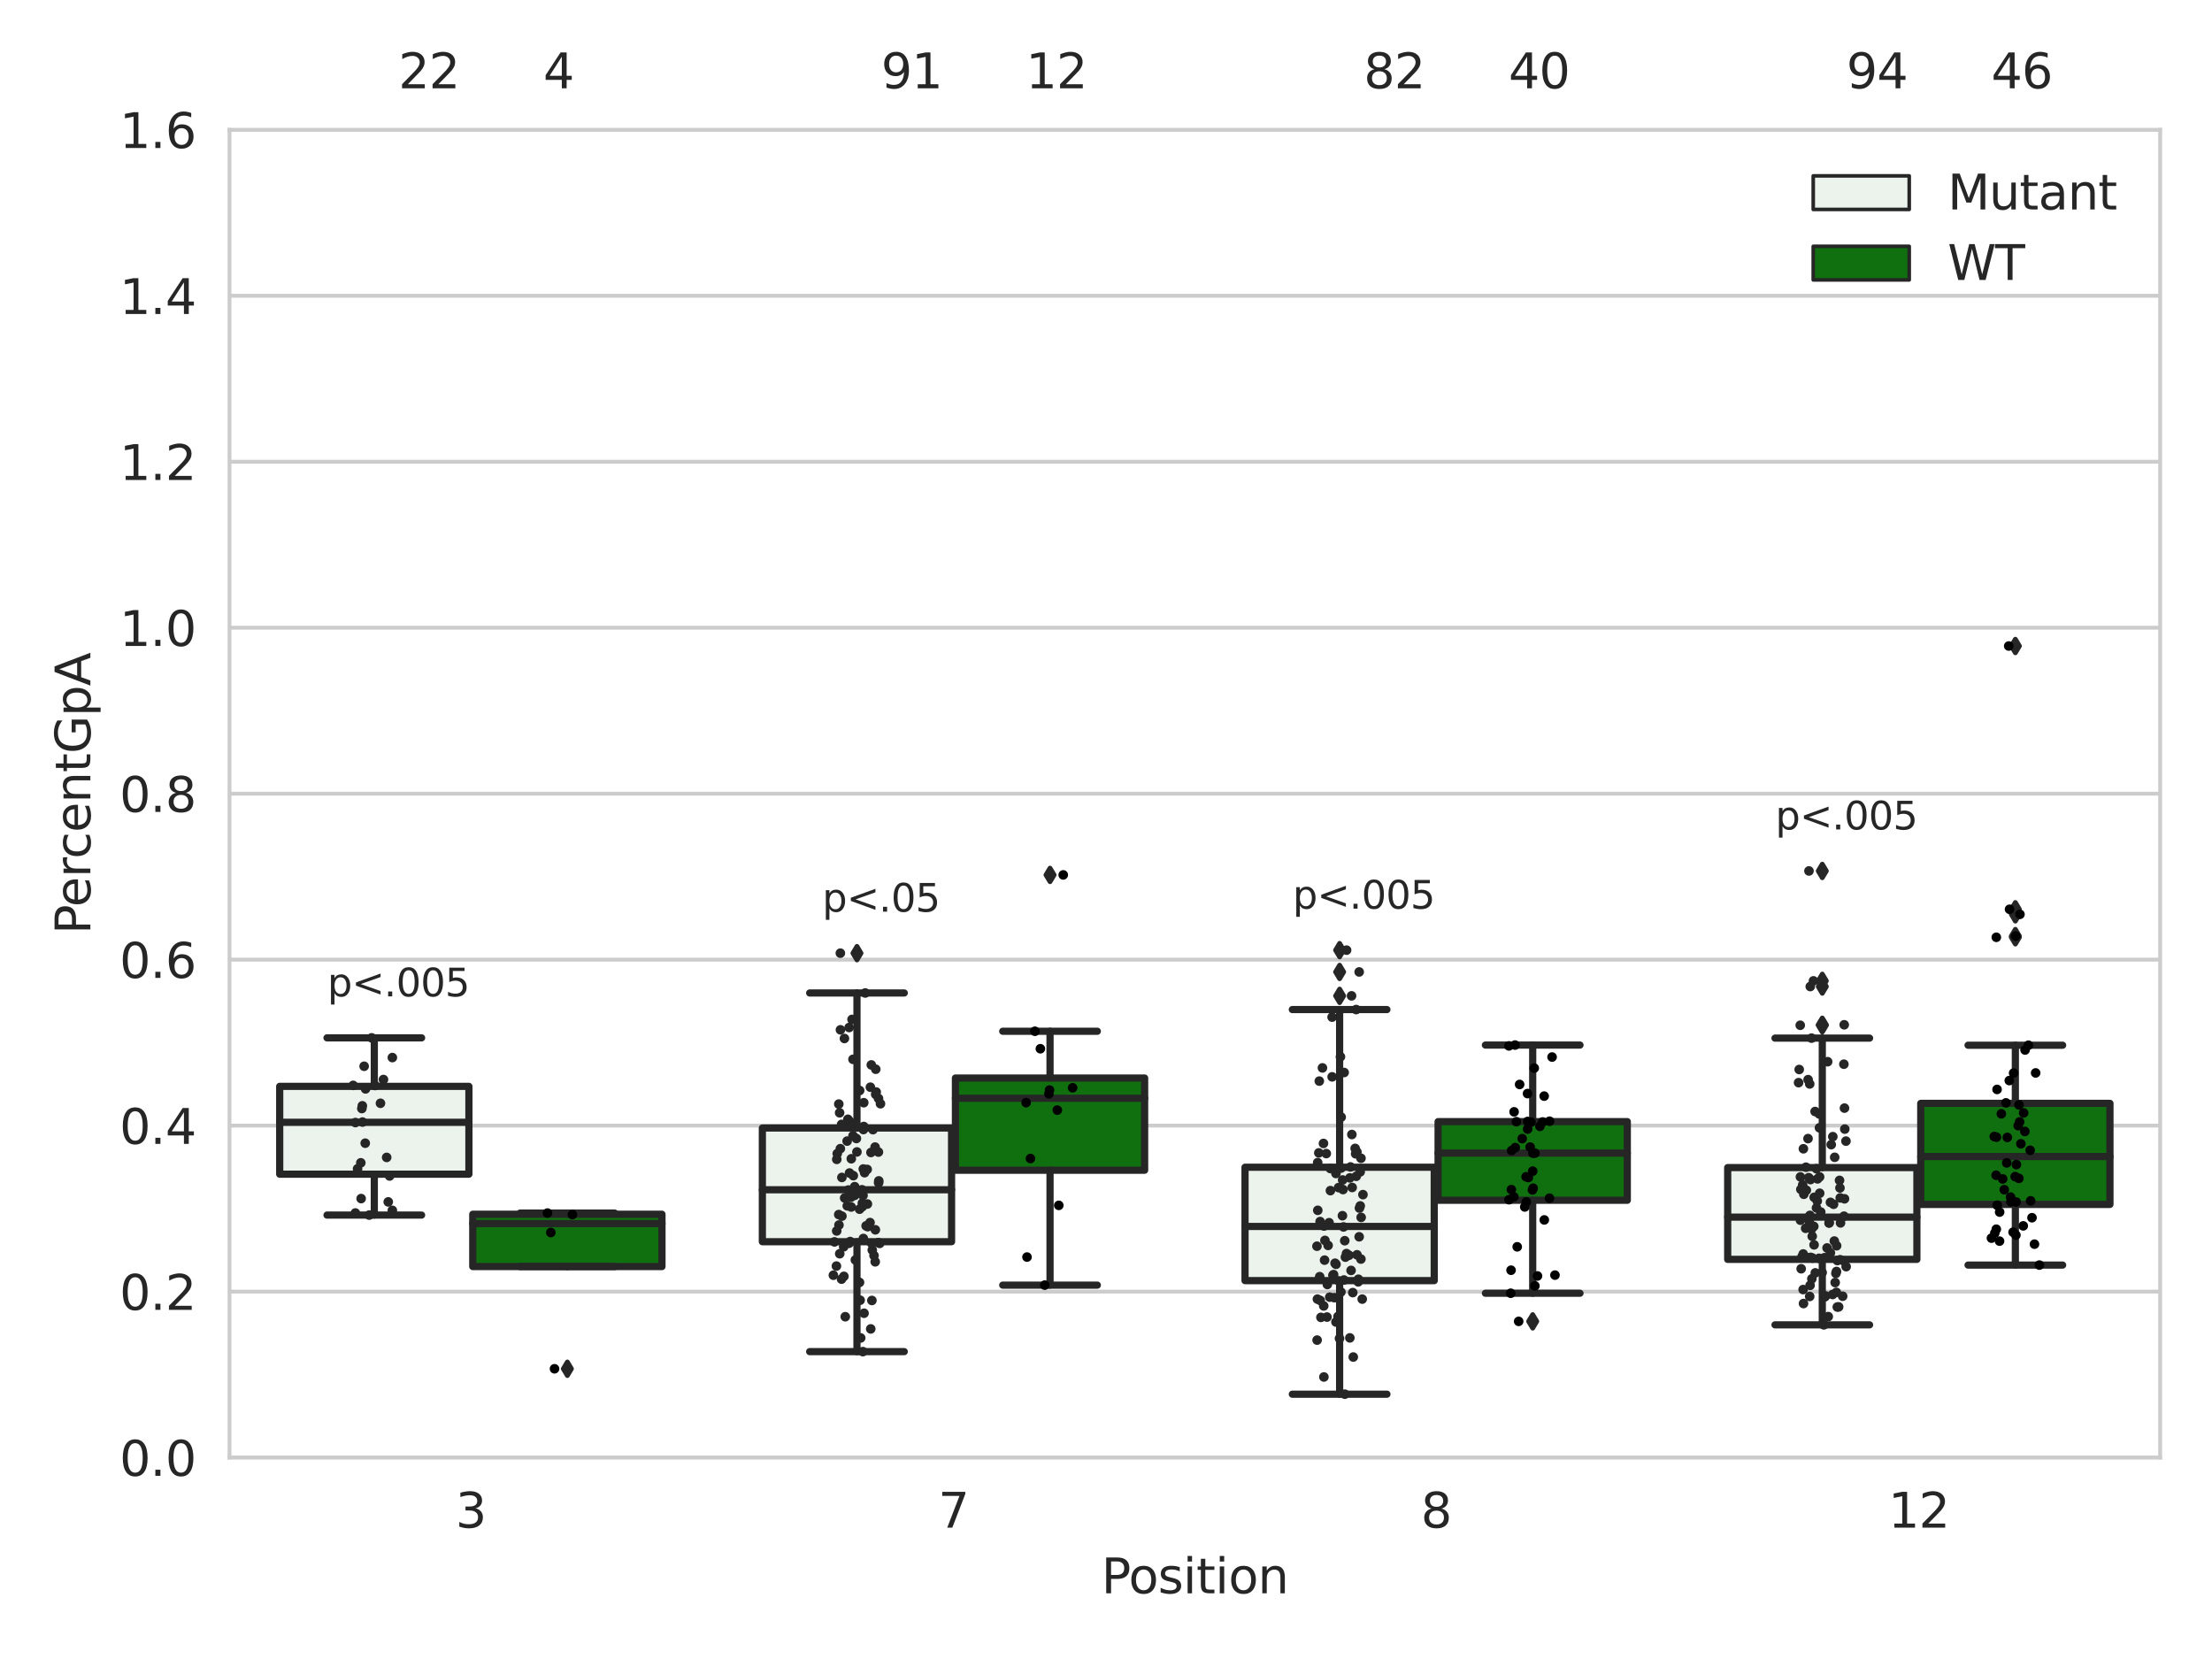 <?xml version="1.0" encoding="utf-8" standalone="no"?>
<!DOCTYPE svg PUBLIC "-//W3C//DTD SVG 1.1//EN"
  "http://www.w3.org/Graphics/SVG/1.1/DTD/svg11.dtd">
<svg xmlns:xlink="http://www.w3.org/1999/xlink" width="460.8pt" height="345.6pt" viewBox="0 0 460.8 345.6" xmlns="http://www.w3.org/2000/svg" version="1.1">
 <defs>
  <style type="text/css">*{stroke-linejoin: round; stroke-linecap: butt}</style>
 </defs>
 <g id="figure_1">
  <g id="patch_1">
   <path d="M 0 345.6 
L 460.8 345.6 
L 460.8 0 
L 0 0 
z
" style="fill: #ffffff"/>
  </g>
  <g id="axes_1">
   <g id="patch_2">
    <path d="M 47.81 303.64 
L 450 303.64 
L 450 27.036 
L 47.81 27.036 
z
" style="fill: #ffffff"/>
   </g>
   <g id="matplotlib.axis_1">
    <g id="xtick_1">
     <g id="text_1">
      <!-- 3 -->
      <g style="fill: #262626" transform="translate(94.903 318.238)scale(0.1 -0.1)">
       <defs>
        <path id="DejaVuSans-33" d="M 2597 2516 
Q 3050 2419 3304 2112 
Q 3559 1806 3559 1356 
Q 3559 666 3084 287 
Q 2609 -91 1734 -91 
Q 1441 -91 1130 -33 
Q 819 25 488 141 
L 488 750 
Q 750 597 1062 519 
Q 1375 441 1716 441 
Q 2309 441 2620 675 
Q 2931 909 2931 1356 
Q 2931 1769 2642 2001 
Q 2353 2234 1838 2234 
L 1294 2234 
L 1294 2753 
L 1863 2753 
Q 2328 2753 2575 2939 
Q 2822 3125 2822 3475 
Q 2822 3834 2567 4026 
Q 2313 4219 1838 4219 
Q 1578 4219 1281 4162 
Q 984 4106 628 3988 
L 628 4550 
Q 988 4650 1302 4700 
Q 1616 4750 1894 4750 
Q 2613 4750 3031 4423 
Q 3450 4097 3450 3541 
Q 3450 3153 3228 2886 
Q 3006 2619 2597 2516 
z
" transform="scale(0.016)"/>
       </defs>
       <use xlink:href="#DejaVuSans-33"/>
      </g>
     </g>
    </g>
    <g id="xtick_2">
     <g id="text_2">
      <!-- 7 -->
      <g style="fill: #262626" transform="translate(195.45 318.238)scale(0.1 -0.1)">
       <defs>
        <path id="DejaVuSans-37" d="M 525 4666 
L 3525 4666 
L 3525 4397 
L 1831 0 
L 1172 0 
L 2766 4134 
L 525 4134 
L 525 4666 
z
" transform="scale(0.016)"/>
       </defs>
       <use xlink:href="#DejaVuSans-37"/>
      </g>
     </g>
    </g>
    <g id="xtick_3">
     <g id="text_3">
      <!-- 8 -->
      <g style="fill: #262626" transform="translate(295.998 318.238)scale(0.1 -0.1)">
       <defs>
        <path id="DejaVuSans-38" d="M 2034 2216 
Q 1584 2216 1326 1975 
Q 1069 1734 1069 1313 
Q 1069 891 1326 650 
Q 1584 409 2034 409 
Q 2484 409 2743 651 
Q 3003 894 3003 1313 
Q 3003 1734 2745 1975 
Q 2488 2216 2034 2216 
z
M 1403 2484 
Q 997 2584 770 2862 
Q 544 3141 544 3541 
Q 544 4100 942 4425 
Q 1341 4750 2034 4750 
Q 2731 4750 3128 4425 
Q 3525 4100 3525 3541 
Q 3525 3141 3298 2862 
Q 3072 2584 2669 2484 
Q 3125 2378 3379 2068 
Q 3634 1759 3634 1313 
Q 3634 634 3220 271 
Q 2806 -91 2034 -91 
Q 1263 -91 848 271 
Q 434 634 434 1313 
Q 434 1759 690 2068 
Q 947 2378 1403 2484 
z
M 1172 3481 
Q 1172 3119 1398 2916 
Q 1625 2713 2034 2713 
Q 2441 2713 2670 2916 
Q 2900 3119 2900 3481 
Q 2900 3844 2670 4047 
Q 2441 4250 2034 4250 
Q 1625 4250 1398 4047 
Q 1172 3844 1172 3481 
z
" transform="scale(0.016)"/>
       </defs>
       <use xlink:href="#DejaVuSans-38"/>
      </g>
     </g>
    </g>
    <g id="xtick_4">
     <g id="text_4">
      <!-- 12 -->
      <g style="fill: #262626" transform="translate(393.364 318.238)scale(0.1 -0.1)">
       <defs>
        <path id="DejaVuSans-31" d="M 794 531 
L 1825 531 
L 1825 4091 
L 703 3866 
L 703 4441 
L 1819 4666 
L 2450 4666 
L 2450 531 
L 3481 531 
L 3481 0 
L 794 0 
L 794 531 
z
" transform="scale(0.016)"/>
        <path id="DejaVuSans-32" d="M 1228 531 
L 3431 531 
L 3431 0 
L 469 0 
L 469 531 
Q 828 903 1448 1529 
Q 2069 2156 2228 2338 
Q 2531 2678 2651 2914 
Q 2772 3150 2772 3378 
Q 2772 3750 2511 3984 
Q 2250 4219 1831 4219 
Q 1534 4219 1204 4116 
Q 875 4013 500 3803 
L 500 4441 
Q 881 4594 1212 4672 
Q 1544 4750 1819 4750 
Q 2544 4750 2975 4387 
Q 3406 4025 3406 3419 
Q 3406 3131 3298 2873 
Q 3191 2616 2906 2266 
Q 2828 2175 2409 1742 
Q 1991 1309 1228 531 
z
" transform="scale(0.016)"/>
       </defs>
       <use xlink:href="#DejaVuSans-31"/>
       <use xlink:href="#DejaVuSans-32" x="63.623"/>
      </g>
     </g>
    </g>
    <g id="text_5">
     <!-- Position -->
     <g style="fill: #262626" transform="translate(229.441 331.917)scale(0.1 -0.1)">
      <defs>
       <path id="DejaVuSans-50" d="M 1259 4147 
L 1259 2394 
L 2053 2394 
Q 2494 2394 2734 2622 
Q 2975 2850 2975 3272 
Q 2975 3691 2734 3919 
Q 2494 4147 2053 4147 
L 1259 4147 
z
M 628 4666 
L 2053 4666 
Q 2838 4666 3239 4311 
Q 3641 3956 3641 3272 
Q 3641 2581 3239 2228 
Q 2838 1875 2053 1875 
L 1259 1875 
L 1259 0 
L 628 0 
L 628 4666 
z
" transform="scale(0.016)"/>
       <path id="DejaVuSans-6f" d="M 1959 3097 
Q 1497 3097 1228 2736 
Q 959 2375 959 1747 
Q 959 1119 1226 758 
Q 1494 397 1959 397 
Q 2419 397 2687 759 
Q 2956 1122 2956 1747 
Q 2956 2369 2687 2733 
Q 2419 3097 1959 3097 
z
M 1959 3584 
Q 2709 3584 3137 3096 
Q 3566 2609 3566 1747 
Q 3566 888 3137 398 
Q 2709 -91 1959 -91 
Q 1206 -91 779 398 
Q 353 888 353 1747 
Q 353 2609 779 3096 
Q 1206 3584 1959 3584 
z
" transform="scale(0.016)"/>
       <path id="DejaVuSans-73" d="M 2834 3397 
L 2834 2853 
Q 2591 2978 2328 3040 
Q 2066 3103 1784 3103 
Q 1356 3103 1142 2972 
Q 928 2841 928 2578 
Q 928 2378 1081 2264 
Q 1234 2150 1697 2047 
L 1894 2003 
Q 2506 1872 2764 1633 
Q 3022 1394 3022 966 
Q 3022 478 2636 193 
Q 2250 -91 1575 -91 
Q 1294 -91 989 -36 
Q 684 19 347 128 
L 347 722 
Q 666 556 975 473 
Q 1284 391 1588 391 
Q 1994 391 2212 530 
Q 2431 669 2431 922 
Q 2431 1156 2273 1281 
Q 2116 1406 1581 1522 
L 1381 1569 
Q 847 1681 609 1914 
Q 372 2147 372 2553 
Q 372 3047 722 3315 
Q 1072 3584 1716 3584 
Q 2034 3584 2315 3537 
Q 2597 3491 2834 3397 
z
" transform="scale(0.016)"/>
       <path id="DejaVuSans-69" d="M 603 3500 
L 1178 3500 
L 1178 0 
L 603 0 
L 603 3500 
z
M 603 4863 
L 1178 4863 
L 1178 4134 
L 603 4134 
L 603 4863 
z
" transform="scale(0.016)"/>
       <path id="DejaVuSans-74" d="M 1172 4494 
L 1172 3500 
L 2356 3500 
L 2356 3053 
L 1172 3053 
L 1172 1153 
Q 1172 725 1289 603 
Q 1406 481 1766 481 
L 2356 481 
L 2356 0 
L 1766 0 
Q 1100 0 847 248 
Q 594 497 594 1153 
L 594 3053 
L 172 3053 
L 172 3500 
L 594 3500 
L 594 4494 
L 1172 4494 
z
" transform="scale(0.016)"/>
       <path id="DejaVuSans-6e" d="M 3513 2113 
L 3513 0 
L 2938 0 
L 2938 2094 
Q 2938 2591 2744 2837 
Q 2550 3084 2163 3084 
Q 1697 3084 1428 2787 
Q 1159 2491 1159 1978 
L 1159 0 
L 581 0 
L 581 3500 
L 1159 3500 
L 1159 2956 
Q 1366 3272 1645 3428 
Q 1925 3584 2291 3584 
Q 2894 3584 3203 3211 
Q 3513 2838 3513 2113 
z
" transform="scale(0.016)"/>
      </defs>
      <use xlink:href="#DejaVuSans-50"/>
      <use xlink:href="#DejaVuSans-6f" x="56.678"/>
      <use xlink:href="#DejaVuSans-73" x="117.859"/>
      <use xlink:href="#DejaVuSans-69" x="169.959"/>
      <use xlink:href="#DejaVuSans-74" x="197.742"/>
      <use xlink:href="#DejaVuSans-69" x="236.951"/>
      <use xlink:href="#DejaVuSans-6f" x="264.734"/>
      <use xlink:href="#DejaVuSans-6e" x="325.916"/>
     </g>
    </g>
   </g>
   <g id="matplotlib.axis_2">
    <g id="ytick_1">
     <g id="line2d_1">
      <path d="M 47.81 303.64 
L 450 303.64 
" clip-path="url(#pe293379dec)" style="fill: none; stroke: #cccccc; stroke-width: 0.8; stroke-linecap: round"/>
     </g>
     <g id="text_6">
      <!-- 0.0 -->
      <g style="fill: #262626" transform="translate(24.907 307.439)scale(0.1 -0.1)">
       <defs>
        <path id="DejaVuSans-30" d="M 2034 4250 
Q 1547 4250 1301 3770 
Q 1056 3291 1056 2328 
Q 1056 1369 1301 889 
Q 1547 409 2034 409 
Q 2525 409 2770 889 
Q 3016 1369 3016 2328 
Q 3016 3291 2770 3770 
Q 2525 4250 2034 4250 
z
M 2034 4750 
Q 2819 4750 3233 4129 
Q 3647 3509 3647 2328 
Q 3647 1150 3233 529 
Q 2819 -91 2034 -91 
Q 1250 -91 836 529 
Q 422 1150 422 2328 
Q 422 3509 836 4129 
Q 1250 4750 2034 4750 
z
" transform="scale(0.016)"/>
        <path id="DejaVuSans-2e" d="M 684 794 
L 1344 794 
L 1344 0 
L 684 0 
L 684 794 
z
" transform="scale(0.016)"/>
       </defs>
       <use xlink:href="#DejaVuSans-30"/>
       <use xlink:href="#DejaVuSans-2e" x="63.623"/>
       <use xlink:href="#DejaVuSans-30" x="95.41"/>
      </g>
     </g>
    </g>
    <g id="ytick_2">
     <g id="line2d_2">
      <path d="M 47.81 269.065 
L 450 269.065 
" clip-path="url(#pe293379dec)" style="fill: none; stroke: #cccccc; stroke-width: 0.8; stroke-linecap: round"/>
     </g>
     <g id="text_7">
      <!-- 0.2 -->
      <g style="fill: #262626" transform="translate(24.907 272.864)scale(0.1 -0.1)">
       <use xlink:href="#DejaVuSans-30"/>
       <use xlink:href="#DejaVuSans-2e" x="63.623"/>
       <use xlink:href="#DejaVuSans-32" x="95.41"/>
      </g>
     </g>
    </g>
    <g id="ytick_3">
     <g id="line2d_3">
      <path d="M 47.81 234.489 
L 450 234.489 
" clip-path="url(#pe293379dec)" style="fill: none; stroke: #cccccc; stroke-width: 0.8; stroke-linecap: round"/>
     </g>
     <g id="text_8">
      <!-- 0.4 -->
      <g style="fill: #262626" transform="translate(24.907 238.288)scale(0.1 -0.1)">
       <defs>
        <path id="DejaVuSans-34" d="M 2419 4116 
L 825 1625 
L 2419 1625 
L 2419 4116 
z
M 2253 4666 
L 3047 4666 
L 3047 1625 
L 3713 1625 
L 3713 1100 
L 3047 1100 
L 3047 0 
L 2419 0 
L 2419 1100 
L 313 1100 
L 313 1709 
L 2253 4666 
z
" transform="scale(0.016)"/>
       </defs>
       <use xlink:href="#DejaVuSans-30"/>
       <use xlink:href="#DejaVuSans-2e" x="63.623"/>
       <use xlink:href="#DejaVuSans-34" x="95.41"/>
      </g>
     </g>
    </g>
    <g id="ytick_4">
     <g id="line2d_4">
      <path d="M 47.81 199.913 
L 450 199.913 
" clip-path="url(#pe293379dec)" style="fill: none; stroke: #cccccc; stroke-width: 0.8; stroke-linecap: round"/>
     </g>
     <g id="text_9">
      <!-- 0.6 -->
      <g style="fill: #262626" transform="translate(24.907 203.713)scale(0.1 -0.1)">
       <defs>
        <path id="DejaVuSans-36" d="M 2113 2584 
Q 1688 2584 1439 2293 
Q 1191 2003 1191 1497 
Q 1191 994 1439 701 
Q 1688 409 2113 409 
Q 2538 409 2786 701 
Q 3034 994 3034 1497 
Q 3034 2003 2786 2293 
Q 2538 2584 2113 2584 
z
M 3366 4563 
L 3366 3988 
Q 3128 4100 2886 4159 
Q 2644 4219 2406 4219 
Q 1781 4219 1451 3797 
Q 1122 3375 1075 2522 
Q 1259 2794 1537 2939 
Q 1816 3084 2150 3084 
Q 2853 3084 3261 2657 
Q 3669 2231 3669 1497 
Q 3669 778 3244 343 
Q 2819 -91 2113 -91 
Q 1303 -91 875 529 
Q 447 1150 447 2328 
Q 447 3434 972 4092 
Q 1497 4750 2381 4750 
Q 2619 4750 2861 4703 
Q 3103 4656 3366 4563 
z
" transform="scale(0.016)"/>
       </defs>
       <use xlink:href="#DejaVuSans-30"/>
       <use xlink:href="#DejaVuSans-2e" x="63.623"/>
       <use xlink:href="#DejaVuSans-36" x="95.41"/>
      </g>
     </g>
    </g>
    <g id="ytick_5">
     <g id="line2d_5">
      <path d="M 47.81 165.338 
L 450 165.338 
" clip-path="url(#pe293379dec)" style="fill: none; stroke: #cccccc; stroke-width: 0.8; stroke-linecap: round"/>
     </g>
     <g id="text_10">
      <!-- 0.8 -->
      <g style="fill: #262626" transform="translate(24.907 169.137)scale(0.1 -0.1)">
       <use xlink:href="#DejaVuSans-30"/>
       <use xlink:href="#DejaVuSans-2e" x="63.623"/>
       <use xlink:href="#DejaVuSans-38" x="95.41"/>
      </g>
     </g>
    </g>
    <g id="ytick_6">
     <g id="line2d_6">
      <path d="M 47.81 130.762 
L 450 130.762 
" clip-path="url(#pe293379dec)" style="fill: none; stroke: #cccccc; stroke-width: 0.8; stroke-linecap: round"/>
     </g>
     <g id="text_11">
      <!-- 1.0 -->
      <g style="fill: #262626" transform="translate(24.907 134.562)scale(0.1 -0.1)">
       <use xlink:href="#DejaVuSans-31"/>
       <use xlink:href="#DejaVuSans-2e" x="63.623"/>
       <use xlink:href="#DejaVuSans-30" x="95.41"/>
      </g>
     </g>
    </g>
    <g id="ytick_7">
     <g id="line2d_7">
      <path d="M 47.81 96.187 
L 450 96.187 
" clip-path="url(#pe293379dec)" style="fill: none; stroke: #cccccc; stroke-width: 0.8; stroke-linecap: round"/>
     </g>
     <g id="text_12">
      <!-- 1.2 -->
      <g style="fill: #262626" transform="translate(24.907 99.986)scale(0.1 -0.1)">
       <use xlink:href="#DejaVuSans-31"/>
       <use xlink:href="#DejaVuSans-2e" x="63.623"/>
       <use xlink:href="#DejaVuSans-32" x="95.41"/>
      </g>
     </g>
    </g>
    <g id="ytick_8">
     <g id="line2d_8">
      <path d="M 47.81 61.611 
L 450 61.611 
" clip-path="url(#pe293379dec)" style="fill: none; stroke: #cccccc; stroke-width: 0.8; stroke-linecap: round"/>
     </g>
     <g id="text_13">
      <!-- 1.4 -->
      <g style="fill: #262626" transform="translate(24.907 65.411)scale(0.1 -0.1)">
       <use xlink:href="#DejaVuSans-31"/>
       <use xlink:href="#DejaVuSans-2e" x="63.623"/>
       <use xlink:href="#DejaVuSans-34" x="95.41"/>
      </g>
     </g>
    </g>
    <g id="ytick_9">
     <g id="line2d_9">
      <path d="M 47.81 27.036 
L 450 27.036 
" clip-path="url(#pe293379dec)" style="fill: none; stroke: #cccccc; stroke-width: 0.8; stroke-linecap: round"/>
     </g>
     <g id="text_14">
      <!-- 1.6 -->
      <g style="fill: #262626" transform="translate(24.907 30.835)scale(0.1 -0.1)">
       <use xlink:href="#DejaVuSans-31"/>
       <use xlink:href="#DejaVuSans-2e" x="63.623"/>
       <use xlink:href="#DejaVuSans-36" x="95.41"/>
      </g>
     </g>
    </g>
    <g id="text_15">
     <!-- PercentGpA -->
     <g style="fill: #262626" transform="translate(18.827 194.615)rotate(-90)scale(0.1 -0.1)">
      <defs>
       <path id="DejaVuSans-65" d="M 3597 1894 
L 3597 1613 
L 953 1613 
Q 991 1019 1311 708 
Q 1631 397 2203 397 
Q 2534 397 2845 478 
Q 3156 559 3463 722 
L 3463 178 
Q 3153 47 2828 -22 
Q 2503 -91 2169 -91 
Q 1331 -91 842 396 
Q 353 884 353 1716 
Q 353 2575 817 3079 
Q 1281 3584 2069 3584 
Q 2775 3584 3186 3129 
Q 3597 2675 3597 1894 
z
M 3022 2063 
Q 3016 2534 2758 2815 
Q 2500 3097 2075 3097 
Q 1594 3097 1305 2825 
Q 1016 2553 972 2059 
L 3022 2063 
z
" transform="scale(0.016)"/>
       <path id="DejaVuSans-72" d="M 2631 2963 
Q 2534 3019 2420 3045 
Q 2306 3072 2169 3072 
Q 1681 3072 1420 2755 
Q 1159 2438 1159 1844 
L 1159 0 
L 581 0 
L 581 3500 
L 1159 3500 
L 1159 2956 
Q 1341 3275 1631 3429 
Q 1922 3584 2338 3584 
Q 2397 3584 2469 3576 
Q 2541 3569 2628 3553 
L 2631 2963 
z
" transform="scale(0.016)"/>
       <path id="DejaVuSans-63" d="M 3122 3366 
L 3122 2828 
Q 2878 2963 2633 3030 
Q 2388 3097 2138 3097 
Q 1578 3097 1268 2742 
Q 959 2388 959 1747 
Q 959 1106 1268 751 
Q 1578 397 2138 397 
Q 2388 397 2633 464 
Q 2878 531 3122 666 
L 3122 134 
Q 2881 22 2623 -34 
Q 2366 -91 2075 -91 
Q 1284 -91 818 406 
Q 353 903 353 1747 
Q 353 2603 823 3093 
Q 1294 3584 2113 3584 
Q 2378 3584 2631 3529 
Q 2884 3475 3122 3366 
z
" transform="scale(0.016)"/>
       <path id="DejaVuSans-47" d="M 3809 666 
L 3809 1919 
L 2778 1919 
L 2778 2438 
L 4434 2438 
L 4434 434 
Q 4069 175 3628 42 
Q 3188 -91 2688 -91 
Q 1594 -91 976 548 
Q 359 1188 359 2328 
Q 359 3472 976 4111 
Q 1594 4750 2688 4750 
Q 3144 4750 3555 4637 
Q 3966 4525 4313 4306 
L 4313 3634 
Q 3963 3931 3569 4081 
Q 3175 4231 2741 4231 
Q 1884 4231 1454 3753 
Q 1025 3275 1025 2328 
Q 1025 1384 1454 906 
Q 1884 428 2741 428 
Q 3075 428 3337 486 
Q 3600 544 3809 666 
z
" transform="scale(0.016)"/>
       <path id="DejaVuSans-70" d="M 1159 525 
L 1159 -1331 
L 581 -1331 
L 581 3500 
L 1159 3500 
L 1159 2969 
Q 1341 3281 1617 3432 
Q 1894 3584 2278 3584 
Q 2916 3584 3314 3078 
Q 3713 2572 3713 1747 
Q 3713 922 3314 415 
Q 2916 -91 2278 -91 
Q 1894 -91 1617 61 
Q 1341 213 1159 525 
z
M 3116 1747 
Q 3116 2381 2855 2742 
Q 2594 3103 2138 3103 
Q 1681 3103 1420 2742 
Q 1159 2381 1159 1747 
Q 1159 1113 1420 752 
Q 1681 391 2138 391 
Q 2594 391 2855 752 
Q 3116 1113 3116 1747 
z
" transform="scale(0.016)"/>
       <path id="DejaVuSans-41" d="M 2188 4044 
L 1331 1722 
L 3047 1722 
L 2188 4044 
z
M 1831 4666 
L 2547 4666 
L 4325 0 
L 3669 0 
L 3244 1197 
L 1141 1197 
L 716 0 
L 50 0 
L 1831 4666 
z
" transform="scale(0.016)"/>
      </defs>
      <use xlink:href="#DejaVuSans-50"/>
      <use xlink:href="#DejaVuSans-65" x="56.678"/>
      <use xlink:href="#DejaVuSans-72" x="118.201"/>
      <use xlink:href="#DejaVuSans-63" x="157.064"/>
      <use xlink:href="#DejaVuSans-65" x="212.045"/>
      <use xlink:href="#DejaVuSans-6e" x="273.568"/>
      <use xlink:href="#DejaVuSans-74" x="336.947"/>
      <use xlink:href="#DejaVuSans-47" x="376.156"/>
      <use xlink:href="#DejaVuSans-70" x="453.646"/>
      <use xlink:href="#DejaVuSans-41" x="517.123"/>
     </g>
    </g>
   </g>
   <g id="patch_3">
    <path d="M 58.267 244.604 
L 97.682 244.604 
L 97.682 226.306 
L 58.267 226.306 
L 58.267 244.604 
z
" clip-path="url(#pe293379dec)" style="fill: #ecf2ec; stroke: #262626; stroke-width: 1.5; stroke-linejoin: miter"/>
   </g>
   <g id="patch_4">
    <path d="M 98.486 263.85 
L 137.901 263.85 
L 137.901 252.947 
L 98.486 252.947 
L 98.486 263.85 
z
" clip-path="url(#pe293379dec)" style="fill: #107010; stroke: #262626; stroke-width: 1.5; stroke-linejoin: miter"/>
   </g>
   <g id="patch_5">
    <path d="M 158.814 258.67 
L 198.229 258.67 
L 198.229 234.988 
L 158.814 234.988 
L 158.814 258.67 
z
" clip-path="url(#pe293379dec)" style="fill: #ecf2ec; stroke: #262626; stroke-width: 1.5; stroke-linejoin: miter"/>
   </g>
   <g id="patch_6">
    <path d="M 199.033 243.78 
L 238.448 243.78 
L 238.448 224.572 
L 199.033 224.572 
L 199.033 243.78 
z
" clip-path="url(#pe293379dec)" style="fill: #107010; stroke: #262626; stroke-width: 1.5; stroke-linejoin: miter"/>
   </g>
   <g id="patch_7">
    <path d="M 259.362 266.778 
L 298.777 266.778 
L 298.777 243.156 
L 259.362 243.156 
L 259.362 266.778 
z
" clip-path="url(#pe293379dec)" style="fill: #ecf2ec; stroke: #262626; stroke-width: 1.5; stroke-linejoin: miter"/>
   </g>
   <g id="patch_8">
    <path d="M 299.581 250.036 
L 338.996 250.036 
L 338.996 233.655 
L 299.581 233.655 
L 299.581 250.036 
z
" clip-path="url(#pe293379dec)" style="fill: #107010; stroke: #262626; stroke-width: 1.5; stroke-linejoin: miter"/>
   </g>
   <g id="patch_9">
    <path d="M 359.909 262.353 
L 399.324 262.353 
L 399.324 243.23 
L 359.909 243.23 
L 359.909 262.353 
z
" clip-path="url(#pe293379dec)" style="fill: #ecf2ec; stroke: #262626; stroke-width: 1.5; stroke-linejoin: miter"/>
   </g>
   <g id="patch_10">
    <path d="M 400.128 250.903 
L 439.543 250.903 
L 439.543 229.852 
L 400.128 229.852 
L 400.128 250.903 
z
" clip-path="url(#pe293379dec)" style="fill: #107010; stroke: #262626; stroke-width: 1.5; stroke-linejoin: miter"/>
   </g>
   <g id="patch_11">
    <path d="M 98.084 303.64 
L 98.084 303.64 
L 98.084 303.64 
L 98.084 303.64 
z
" clip-path="url(#pe293379dec)" style="fill: #ecf2ec; stroke: #262626; stroke-width: 0.75; stroke-linejoin: miter"/>
   </g>
   <g id="patch_12">
    <path d="M 98.084 303.64 
L 98.084 303.64 
L 98.084 303.64 
L 98.084 303.64 
z
" clip-path="url(#pe293379dec)" style="fill: #107010; stroke: #262626; stroke-width: 0.75; stroke-linejoin: miter"/>
   </g>
   <g id="PathCollection_1"/>
   <g id="PathCollection_2"/>
   <g id="line2d_10">
    <path d="M 77.974 244.604 
L 77.974 253.123 
" clip-path="url(#pe293379dec)" style="fill: none; stroke: #262626; stroke-width: 1.5; stroke-linecap: round"/>
   </g>
   <g id="line2d_11">
    <path d="M 77.974 226.306 
L 77.974 216.205 
" clip-path="url(#pe293379dec)" style="fill: none; stroke: #262626; stroke-width: 1.5; stroke-linecap: round"/>
   </g>
   <g id="line2d_12">
    <path d="M 68.121 253.123 
L 87.828 253.123 
" clip-path="url(#pe293379dec)" style="fill: none; stroke: #262626; stroke-width: 1.5; stroke-linecap: round"/>
   </g>
   <g id="line2d_13">
    <path d="M 68.121 216.205 
L 87.828 216.205 
" clip-path="url(#pe293379dec)" style="fill: none; stroke: #262626; stroke-width: 1.5; stroke-linecap: round"/>
   </g>
   <g id="line2d_14"/>
   <g id="line2d_15">
    <path d="M 118.193 263.85 
L 118.193 263.85 
" clip-path="url(#pe293379dec)" style="fill: none; stroke: #262626; stroke-width: 1.5; stroke-linecap: round"/>
   </g>
   <g id="line2d_16">
    <path d="M 118.193 252.947 
L 118.193 252.704 
" clip-path="url(#pe293379dec)" style="fill: none; stroke: #262626; stroke-width: 1.5; stroke-linecap: round"/>
   </g>
   <g id="line2d_17">
    <path d="M 108.34 263.85 
L 128.047 263.85 
" clip-path="url(#pe293379dec)" style="fill: none; stroke: #262626; stroke-width: 1.5; stroke-linecap: round"/>
   </g>
   <g id="line2d_18">
    <path d="M 108.34 252.704 
L 128.047 252.704 
" clip-path="url(#pe293379dec)" style="fill: none; stroke: #262626; stroke-width: 1.5; stroke-linecap: round"/>
   </g>
   <g id="line2d_19">
    <defs>
     <path id="mb7587df2d5" d="M -0 1.414 
L 0.849 0 
L 0 -1.414 
L -0.849 -0 
z
" style="stroke: #262626; stroke-linejoin: miter"/>
    </defs>
    <g clip-path="url(#pe293379dec)">
     <use xlink:href="#mb7587df2d5" x="118.193" y="285.141" style="fill: #262626; stroke: #262626; stroke-linejoin: miter"/>
    </g>
   </g>
   <g id="line2d_20">
    <path d="M 178.522 258.67 
L 178.522 281.569 
" clip-path="url(#pe293379dec)" style="fill: none; stroke: #262626; stroke-width: 1.5; stroke-linecap: round"/>
   </g>
   <g id="line2d_21">
    <path d="M 178.522 234.988 
L 178.522 206.856 
" clip-path="url(#pe293379dec)" style="fill: none; stroke: #262626; stroke-width: 1.5; stroke-linecap: round"/>
   </g>
   <g id="line2d_22">
    <path d="M 168.668 281.569 
L 188.375 281.569 
" clip-path="url(#pe293379dec)" style="fill: none; stroke: #262626; stroke-width: 1.5; stroke-linecap: round"/>
   </g>
   <g id="line2d_23">
    <path d="M 168.668 206.856 
L 188.375 206.856 
" clip-path="url(#pe293379dec)" style="fill: none; stroke: #262626; stroke-width: 1.5; stroke-linecap: round"/>
   </g>
   <g id="line2d_24">
    <g clip-path="url(#pe293379dec)">
     <use xlink:href="#mb7587df2d5" x="178.522" y="198.56" style="fill: #262626; stroke: #262626; stroke-linejoin: miter"/>
    </g>
   </g>
   <g id="line2d_25">
    <path d="M 218.741 243.78 
L 218.741 267.714 
" clip-path="url(#pe293379dec)" style="fill: none; stroke: #262626; stroke-width: 1.5; stroke-linecap: round"/>
   </g>
   <g id="line2d_26">
    <path d="M 218.741 224.572 
L 218.741 214.83 
" clip-path="url(#pe293379dec)" style="fill: none; stroke: #262626; stroke-width: 1.5; stroke-linecap: round"/>
   </g>
   <g id="line2d_27">
    <path d="M 208.887 267.714 
L 228.594 267.714 
" clip-path="url(#pe293379dec)" style="fill: none; stroke: #262626; stroke-width: 1.5; stroke-linecap: round"/>
   </g>
   <g id="line2d_28">
    <path d="M 208.887 214.83 
L 228.594 214.83 
" clip-path="url(#pe293379dec)" style="fill: none; stroke: #262626; stroke-width: 1.5; stroke-linecap: round"/>
   </g>
   <g id="line2d_29">
    <g clip-path="url(#pe293379dec)">
     <use xlink:href="#mb7587df2d5" x="218.741" y="182.26" style="fill: #262626; stroke: #262626; stroke-linejoin: miter"/>
    </g>
   </g>
   <g id="line2d_30">
    <path d="M 279.069 266.778 
L 279.069 290.434 
" clip-path="url(#pe293379dec)" style="fill: none; stroke: #262626; stroke-width: 1.5; stroke-linecap: round"/>
   </g>
   <g id="line2d_31">
    <path d="M 279.069 243.156 
L 279.069 210.31 
" clip-path="url(#pe293379dec)" style="fill: none; stroke: #262626; stroke-width: 1.5; stroke-linecap: round"/>
   </g>
   <g id="line2d_32">
    <path d="M 269.216 290.434 
L 288.923 290.434 
" clip-path="url(#pe293379dec)" style="fill: none; stroke: #262626; stroke-width: 1.5; stroke-linecap: round"/>
   </g>
   <g id="line2d_33">
    <path d="M 269.216 210.31 
L 288.923 210.31 
" clip-path="url(#pe293379dec)" style="fill: none; stroke: #262626; stroke-width: 1.5; stroke-linecap: round"/>
   </g>
   <g id="line2d_34">
    <g clip-path="url(#pe293379dec)">
     <use xlink:href="#mb7587df2d5" x="279.069" y="207.455" style="fill: #262626; stroke: #262626; stroke-linejoin: miter"/>
     <use xlink:href="#mb7587df2d5" x="279.069" y="202.473" style="fill: #262626; stroke: #262626; stroke-linejoin: miter"/>
     <use xlink:href="#mb7587df2d5" x="279.069" y="197.933" style="fill: #262626; stroke: #262626; stroke-linejoin: miter"/>
    </g>
   </g>
   <g id="line2d_35">
    <path d="M 319.288 250.036 
L 319.288 269.405 
" clip-path="url(#pe293379dec)" style="fill: none; stroke: #262626; stroke-width: 1.5; stroke-linecap: round"/>
   </g>
   <g id="line2d_36">
    <path d="M 319.288 233.655 
L 319.288 217.705 
" clip-path="url(#pe293379dec)" style="fill: none; stroke: #262626; stroke-width: 1.5; stroke-linecap: round"/>
   </g>
   <g id="line2d_37">
    <path d="M 309.435 269.405 
L 329.142 269.405 
" clip-path="url(#pe293379dec)" style="fill: none; stroke: #262626; stroke-width: 1.5; stroke-linecap: round"/>
   </g>
   <g id="line2d_38">
    <path d="M 309.435 217.705 
L 329.142 217.705 
" clip-path="url(#pe293379dec)" style="fill: none; stroke: #262626; stroke-width: 1.5; stroke-linecap: round"/>
   </g>
   <g id="line2d_39">
    <g clip-path="url(#pe293379dec)">
     <use xlink:href="#mb7587df2d5" x="319.288" y="275.263" style="fill: #262626; stroke: #262626; stroke-linejoin: miter"/>
    </g>
   </g>
   <g id="line2d_40">
    <path d="M 379.617 262.353 
L 379.617 275.988 
" clip-path="url(#pe293379dec)" style="fill: none; stroke: #262626; stroke-width: 1.5; stroke-linecap: round"/>
   </g>
   <g id="line2d_41">
    <path d="M 379.617 243.23 
L 379.617 216.261 
" clip-path="url(#pe293379dec)" style="fill: none; stroke: #262626; stroke-width: 1.5; stroke-linecap: round"/>
   </g>
   <g id="line2d_42">
    <path d="M 369.763 275.988 
L 389.47 275.988 
" clip-path="url(#pe293379dec)" style="fill: none; stroke: #262626; stroke-width: 1.5; stroke-linecap: round"/>
   </g>
   <g id="line2d_43">
    <path d="M 369.763 216.261 
L 389.47 216.261 
" clip-path="url(#pe293379dec)" style="fill: none; stroke: #262626; stroke-width: 1.5; stroke-linecap: round"/>
   </g>
   <g id="line2d_44">
    <g clip-path="url(#pe293379dec)">
     <use xlink:href="#mb7587df2d5" x="379.617" y="213.58" style="fill: #262626; stroke: #262626; stroke-linejoin: miter"/>
     <use xlink:href="#mb7587df2d5" x="379.617" y="181.435" style="fill: #262626; stroke: #262626; stroke-linejoin: miter"/>
     <use xlink:href="#mb7587df2d5" x="379.617" y="205.515" style="fill: #262626; stroke: #262626; stroke-linejoin: miter"/>
     <use xlink:href="#mb7587df2d5" x="379.617" y="204.331" style="fill: #262626; stroke: #262626; stroke-linejoin: miter"/>
     <use xlink:href="#mb7587df2d5" x="379.617" y="213.482" style="fill: #262626; stroke: #262626; stroke-linejoin: miter"/>
    </g>
   </g>
   <g id="line2d_45">
    <path d="M 419.836 250.903 
L 419.836 263.539 
" clip-path="url(#pe293379dec)" style="fill: none; stroke: #262626; stroke-width: 1.5; stroke-linecap: round"/>
   </g>
   <g id="line2d_46">
    <path d="M 419.836 229.852 
L 419.836 217.739 
" clip-path="url(#pe293379dec)" style="fill: none; stroke: #262626; stroke-width: 1.5; stroke-linecap: round"/>
   </g>
   <g id="line2d_47">
    <path d="M 409.982 263.539 
L 429.689 263.539 
" clip-path="url(#pe293379dec)" style="fill: none; stroke: #262626; stroke-width: 1.5; stroke-linecap: round"/>
   </g>
   <g id="line2d_48">
    <path d="M 409.982 217.739 
L 429.689 217.739 
" clip-path="url(#pe293379dec)" style="fill: none; stroke: #262626; stroke-width: 1.5; stroke-linecap: round"/>
   </g>
   <g id="line2d_49">
    <g clip-path="url(#pe293379dec)">
     <use xlink:href="#mb7587df2d5" x="419.836" y="195.004" style="fill: #262626; stroke: #262626; stroke-linejoin: miter"/>
     <use xlink:href="#mb7587df2d5" x="419.836" y="134.576" style="fill: #262626; stroke: #262626; stroke-linejoin: miter"/>
     <use xlink:href="#mb7587df2d5" x="419.836" y="195.254" style="fill: #262626; stroke: #262626; stroke-linejoin: miter"/>
     <use xlink:href="#mb7587df2d5" x="419.836" y="189.419" style="fill: #262626; stroke: #262626; stroke-linejoin: miter"/>
     <use xlink:href="#mb7587df2d5" x="419.836" y="190.47" style="fill: #262626; stroke: #262626; stroke-linejoin: miter"/>
    </g>
   </g>
   <g id="line2d_50">
    <path d="M 58.267 233.798 
L 97.682 233.798 
" clip-path="url(#pe293379dec)" style="fill: none; stroke: #262626; stroke-width: 1.5; stroke-linecap: round"/>
   </g>
   <g id="line2d_51">
    <path d="M 98.486 254.891 
L 137.901 254.891 
" clip-path="url(#pe293379dec)" style="fill: none; stroke: #262626; stroke-width: 1.5; stroke-linecap: round"/>
   </g>
   <g id="line2d_52">
    <path d="M 158.814 247.85 
L 198.229 247.85 
" clip-path="url(#pe293379dec)" style="fill: none; stroke: #262626; stroke-width: 1.5; stroke-linecap: round"/>
   </g>
   <g id="line2d_53">
    <path d="M 199.033 228.786 
L 238.448 228.786 
" clip-path="url(#pe293379dec)" style="fill: none; stroke: #262626; stroke-width: 1.5; stroke-linecap: round"/>
   </g>
   <g id="line2d_54">
    <path d="M 259.362 255.497 
L 298.777 255.497 
" clip-path="url(#pe293379dec)" style="fill: none; stroke: #262626; stroke-width: 1.5; stroke-linecap: round"/>
   </g>
   <g id="line2d_55">
    <path d="M 299.581 240.223 
L 338.996 240.223 
" clip-path="url(#pe293379dec)" style="fill: none; stroke: #262626; stroke-width: 1.5; stroke-linecap: round"/>
   </g>
   <g id="line2d_56">
    <path d="M 359.909 253.555 
L 399.324 253.555 
" clip-path="url(#pe293379dec)" style="fill: none; stroke: #262626; stroke-width: 1.5; stroke-linecap: round"/>
   </g>
   <g id="line2d_57">
    <path d="M 400.128 240.936 
L 439.543 240.936 
" clip-path="url(#pe293379dec)" style="fill: none; stroke: #262626; stroke-width: 1.5; stroke-linecap: round"/>
   </g>
   <g id="patch_13">
    <path d="M 47.81 303.64 
L 47.81 27.036 
" style="fill: none; stroke: #cccccc; stroke-width: 0.8; stroke-linejoin: miter; stroke-linecap: square"/>
   </g>
   <g id="patch_14">
    <path d="M 450 303.64 
L 450 27.036 
" style="fill: none; stroke: #cccccc; stroke-width: 0.8; stroke-linejoin: miter; stroke-linecap: square"/>
   </g>
   <g id="patch_15">
    <path d="M 47.81 303.64 
L 450 303.64 
" style="fill: none; stroke: #cccccc; stroke-width: 0.8; stroke-linejoin: miter; stroke-linecap: square"/>
   </g>
   <g id="patch_16">
    <path d="M 47.81 27.036 
L 450 27.036 
" style="fill: none; stroke: #cccccc; stroke-width: 0.8; stroke-linejoin: miter; stroke-linecap: square"/>
   </g>
   <g id="PathCollection_3">
    <defs>
     <path id="C0_0_4571382c9d" d="M 0 1 
C 0.265 1 0.52 0.895 0.707 0.707 
C 0.895 0.52 1 0.265 1 -0 
C 1 -0.265 0.895 -0.52 0.707 -0.707 
C 0.52 -0.895 0.265 -1 0 -1 
C -0.265 -1 -0.52 -0.895 -0.707 -0.707 
C -0.895 -0.52 -1 -0.265 -1 0 
C -1 0.265 -0.895 0.52 -0.707 0.707 
C -0.52 0.895 -0.265 1 0 1 
z
"/>
    </defs>
    <g clip-path="url(#pe293379dec)">
     <use xlink:href="#C0_0_4571382c9d" x="76.15" y="226.834" style="fill: #262626"/>
    </g>
    <g clip-path="url(#pe293379dec)">
     <use xlink:href="#C0_0_4571382c9d" x="81.738" y="220.311" style="fill: #262626"/>
    </g>
    <g clip-path="url(#pe293379dec)">
     <use xlink:href="#C0_0_4571382c9d" x="79.885" y="224.884" style="fill: #262626"/>
    </g>
    <g clip-path="url(#pe293379dec)">
     <use xlink:href="#C0_0_4571382c9d" x="75.517" y="233.747" style="fill: #262626"/>
    </g>
    <g clip-path="url(#pe293379dec)">
     <use xlink:href="#C0_0_4571382c9d" x="74.044" y="233.849" style="fill: #262626"/>
    </g>
    <g clip-path="url(#pe293379dec)">
     <use xlink:href="#C0_0_4571382c9d" x="80.88" y="250.376" style="fill: #262626"/>
    </g>
    <g clip-path="url(#pe293379dec)">
     <use xlink:href="#C0_0_4571382c9d" x="78.132" y="226.13" style="fill: #262626"/>
    </g>
    <g clip-path="url(#pe293379dec)">
     <use xlink:href="#C0_0_4571382c9d" x="77.426" y="216.205" style="fill: #262626"/>
    </g>
    <g clip-path="url(#pe293379dec)">
     <use xlink:href="#C0_0_4571382c9d" x="79.258" y="229.834" style="fill: #262626"/>
    </g>
    <g clip-path="url(#pe293379dec)">
     <use xlink:href="#C0_0_4571382c9d" x="74.03" y="252.688" style="fill: #262626"/>
    </g>
    <g clip-path="url(#pe293379dec)">
     <use xlink:href="#C0_0_4571382c9d" x="73.573" y="226.106" style="fill: #262626"/>
    </g>
    <g clip-path="url(#pe293379dec)">
     <use xlink:href="#C0_0_4571382c9d" x="75.481" y="230.359" style="fill: #262626"/>
    </g>
    <g clip-path="url(#pe293379dec)">
     <use xlink:href="#C0_0_4571382c9d" x="76.911" y="253.123" style="fill: #262626"/>
    </g>
    <g clip-path="url(#pe293379dec)">
     <use xlink:href="#C0_0_4571382c9d" x="81.736" y="252.14" style="fill: #262626"/>
    </g>
    <g clip-path="url(#pe293379dec)">
     <use xlink:href="#C0_0_4571382c9d" x="75.162" y="242.236" style="fill: #262626"/>
    </g>
    <g clip-path="url(#pe293379dec)">
     <use xlink:href="#C0_0_4571382c9d" x="75.232" y="249.686" style="fill: #262626"/>
    </g>
    <g clip-path="url(#pe293379dec)">
     <use xlink:href="#C0_0_4571382c9d" x="74.491" y="243.481" style="fill: #262626"/>
    </g>
    <g clip-path="url(#pe293379dec)">
     <use xlink:href="#C0_0_4571382c9d" x="81.163" y="244.978" style="fill: #262626"/>
    </g>
    <g clip-path="url(#pe293379dec)">
     <use xlink:href="#C0_0_4571382c9d" x="75.379" y="230.928" style="fill: #262626"/>
    </g>
    <g clip-path="url(#pe293379dec)">
     <use xlink:href="#C0_0_4571382c9d" x="76.083" y="238.147" style="fill: #262626"/>
    </g>
    <g clip-path="url(#pe293379dec)">
     <use xlink:href="#C0_0_4571382c9d" x="80.551" y="241.109" style="fill: #262626"/>
    </g>
    <g clip-path="url(#pe293379dec)">
     <use xlink:href="#C0_0_4571382c9d" x="75.857" y="222.122" style="fill: #262626"/>
    </g>
   </g>
   <g id="PathCollection_4">
    <defs>
     <path id="C1_0_ef3b096a64" d="M 0 1 
C 0.265 1 0.52 0.895 0.707 0.707 
C 0.895 0.52 1 0.265 1 -0 
C 1 -0.265 0.895 -0.52 0.707 -0.707 
C 0.52 -0.895 0.265 -1 0 -1 
C -0.265 -1 -0.52 -0.895 -0.707 -0.707 
C -0.895 -0.52 -1 -0.265 -1 0 
C -1 0.265 -0.895 0.52 -0.707 0.707 
C -0.52 0.895 -0.265 1 0 1 
z
"/>
    </defs>
    <g clip-path="url(#pe293379dec)">
     <use xlink:href="#C1_0_ef3b096a64" x="114.049" y="252.704"/>
    </g>
    <g clip-path="url(#pe293379dec)">
     <use xlink:href="#C1_0_ef3b096a64" x="119.248" y="253.029"/>
    </g>
    <g clip-path="url(#pe293379dec)">
     <use xlink:href="#C1_0_ef3b096a64" x="114.748" y="256.753"/>
    </g>
    <g clip-path="url(#pe293379dec)">
     <use xlink:href="#C1_0_ef3b096a64" x="115.517" y="285.141"/>
    </g>
   </g>
   <g id="PathCollection_5">
    <defs>
     <path id="C2_0_006f39b10a" d="M 0 1 
C 0.265 1 0.52 0.895 0.707 0.707 
C 0.895 0.52 1 0.265 1 -0 
C 1 -0.265 0.895 -0.52 0.707 -0.707 
C 0.52 -0.895 0.265 -1 0 -1 
C -0.265 -1 -0.52 -0.895 -0.707 -0.707 
C -0.895 -0.52 -1 -0.265 -1 0 
C -1 0.265 -0.895 0.52 -0.707 0.707 
C -0.52 0.895 -0.265 1 0 1 
z
"/>
    </defs>
    <g clip-path="url(#pe293379dec)">
     <use xlink:href="#C2_0_006f39b10a" x="179.944" y="234.669" style="fill: #262626"/>
    </g>
    <g clip-path="url(#pe293379dec)">
     <use xlink:href="#C2_0_006f39b10a" x="175.758" y="259.732" style="fill: #262626"/>
    </g>
    <g clip-path="url(#pe293379dec)">
     <use xlink:href="#C2_0_006f39b10a" x="175.8" y="265.885" style="fill: #262626"/>
    </g>
    <g clip-path="url(#pe293379dec)">
     <use xlink:href="#C2_0_006f39b10a" x="174.772" y="255.192" style="fill: #262626"/>
    </g>
    <g clip-path="url(#pe293379dec)">
     <use xlink:href="#C2_0_006f39b10a" x="182.354" y="256.189" style="fill: #262626"/>
    </g>
    <g clip-path="url(#pe293379dec)">
     <use xlink:href="#C2_0_006f39b10a" x="183.257" y="259.024" style="fill: #262626"/>
    </g>
    <g clip-path="url(#pe293379dec)">
     <use xlink:href="#C2_0_006f39b10a" x="180.694" y="250.816" style="fill: #262626"/>
    </g>
    <g clip-path="url(#pe293379dec)">
     <use xlink:href="#C2_0_006f39b10a" x="175.381" y="245.285" style="fill: #262626"/>
    </g>
    <g clip-path="url(#pe293379dec)">
     <use xlink:href="#C2_0_006f39b10a" x="180.428" y="255.369" style="fill: #262626"/>
    </g>
    <g clip-path="url(#pe293379dec)">
     <use xlink:href="#C2_0_006f39b10a" x="179.936" y="229.712" style="fill: #262626"/>
    </g>
    <g clip-path="url(#pe293379dec)">
     <use xlink:href="#C2_0_006f39b10a" x="181.632" y="270.911" style="fill: #262626"/>
    </g>
    <g clip-path="url(#pe293379dec)">
     <use xlink:href="#C2_0_006f39b10a" x="179.052" y="267.148" style="fill: #262626"/>
    </g>
    <g clip-path="url(#pe293379dec)">
     <use xlink:href="#C2_0_006f39b10a" x="177.699" y="236.598" style="fill: #262626"/>
    </g>
    <g clip-path="url(#pe293379dec)">
     <use xlink:href="#C2_0_006f39b10a" x="176.968" y="244.359" style="fill: #262626"/>
    </g>
    <g clip-path="url(#pe293379dec)">
     <use xlink:href="#C2_0_006f39b10a" x="177.27" y="249.407" style="fill: #262626"/>
    </g>
    <g clip-path="url(#pe293379dec)">
     <use xlink:href="#C2_0_006f39b10a" x="181.512" y="221.843" style="fill: #262626"/>
    </g>
    <g clip-path="url(#pe293379dec)">
     <use xlink:href="#C2_0_006f39b10a" x="182.438" y="222.741" style="fill: #262626"/>
    </g>
    <g clip-path="url(#pe293379dec)">
     <use xlink:href="#C2_0_006f39b10a" x="174.727" y="253.017" style="fill: #262626"/>
    </g>
    <g clip-path="url(#pe293379dec)">
     <use xlink:href="#C2_0_006f39b10a" x="179.645" y="250.629" style="fill: #262626"/>
    </g>
    <g clip-path="url(#pe293379dec)">
     <use xlink:href="#C2_0_006f39b10a" x="179.343" y="248.483" style="fill: #262626"/>
    </g>
    <g clip-path="url(#pe293379dec)">
     <use xlink:href="#C2_0_006f39b10a" x="179.84" y="243.525" style="fill: #262626"/>
    </g>
    <g clip-path="url(#pe293379dec)">
     <use xlink:href="#C2_0_006f39b10a" x="174.416" y="240.315" style="fill: #262626"/>
    </g>
    <g clip-path="url(#pe293379dec)">
     <use xlink:href="#C2_0_006f39b10a" x="175.309" y="266.467" style="fill: #262626"/>
    </g>
    <g clip-path="url(#pe293379dec)">
     <use xlink:href="#C2_0_006f39b10a" x="177.639" y="234.279" style="fill: #262626"/>
    </g>
    <g clip-path="url(#pe293379dec)">
     <use xlink:href="#C2_0_006f39b10a" x="176.893" y="214.049" style="fill: #262626"/>
    </g>
    <g clip-path="url(#pe293379dec)">
     <use xlink:href="#C2_0_006f39b10a" x="182.296" y="238.957" style="fill: #262626"/>
    </g>
    <g clip-path="url(#pe293379dec)">
     <use xlink:href="#C2_0_006f39b10a" x="180.243" y="206.856" style="fill: #262626"/>
    </g>
    <g clip-path="url(#pe293379dec)">
     <use xlink:href="#C2_0_006f39b10a" x="179.296" y="278.717" style="fill: #262626"/>
    </g>
    <g clip-path="url(#pe293379dec)">
     <use xlink:href="#C2_0_006f39b10a" x="176.499" y="251.199" style="fill: #262626"/>
    </g>
    <g clip-path="url(#pe293379dec)">
     <use xlink:href="#C2_0_006f39b10a" x="177.099" y="258.633" style="fill: #262626"/>
    </g>
    <g clip-path="url(#pe293379dec)">
     <use xlink:href="#C2_0_006f39b10a" x="183.032" y="246.405" style="fill: #262626"/>
    </g>
    <g clip-path="url(#pe293379dec)">
     <use xlink:href="#C2_0_006f39b10a" x="174.931" y="261.177" style="fill: #262626"/>
    </g>
    <g clip-path="url(#pe293379dec)">
     <use xlink:href="#C2_0_006f39b10a" x="179.866" y="235.306" style="fill: #262626"/>
    </g>
    <g clip-path="url(#pe293379dec)">
     <use xlink:href="#C2_0_006f39b10a" x="177.697" y="220.676" style="fill: #262626"/>
    </g>
    <g clip-path="url(#pe293379dec)">
     <use xlink:href="#C2_0_006f39b10a" x="177.494" y="212.368" style="fill: #262626"/>
    </g>
    <g clip-path="url(#pe293379dec)">
     <use xlink:href="#C2_0_006f39b10a" x="180.757" y="255.537" style="fill: #262626"/>
    </g>
    <g clip-path="url(#pe293379dec)">
     <use xlink:href="#C2_0_006f39b10a" x="178.048" y="247.202" style="fill: #262626"/>
    </g>
    <g clip-path="url(#pe293379dec)">
     <use xlink:href="#C2_0_006f39b10a" x="181.443" y="240.082" style="fill: #262626"/>
    </g>
    <g clip-path="url(#pe293379dec)">
     <use xlink:href="#C2_0_006f39b10a" x="177.343" y="241.391" style="fill: #262626"/>
    </g>
    <g clip-path="url(#pe293379dec)">
     <use xlink:href="#C2_0_006f39b10a" x="181.859" y="235.329" style="fill: #262626"/>
    </g>
    <g clip-path="url(#pe293379dec)">
     <use xlink:href="#C2_0_006f39b10a" x="175.911" y="216.335" style="fill: #262626"/>
    </g>
    <g clip-path="url(#pe293379dec)">
     <use xlink:href="#C2_0_006f39b10a" x="175.062" y="198.56" style="fill: #262626"/>
    </g>
    <g clip-path="url(#pe293379dec)">
     <use xlink:href="#C2_0_006f39b10a" x="175.059" y="239.288" style="fill: #262626"/>
    </g>
    <g clip-path="url(#pe293379dec)">
     <use xlink:href="#C2_0_006f39b10a" x="182.992" y="239.996" style="fill: #262626"/>
    </g>
    <g clip-path="url(#pe293379dec)">
     <use xlink:href="#C2_0_006f39b10a" x="176.634" y="233.169" style="fill: #262626"/>
    </g>
    <g clip-path="url(#pe293379dec)">
     <use xlink:href="#C2_0_006f39b10a" x="178.066" y="249.007" style="fill: #262626"/>
    </g>
    <g clip-path="url(#pe293379dec)">
     <use xlink:href="#C2_0_006f39b10a" x="183.067" y="245.999" style="fill: #262626"/>
    </g>
    <g clip-path="url(#pe293379dec)">
     <use xlink:href="#C2_0_006f39b10a" x="179.565" y="247.85" style="fill: #262626"/>
    </g>
    <g clip-path="url(#pe293379dec)">
     <use xlink:href="#C2_0_006f39b10a" x="175.386" y="253.347" style="fill: #262626"/>
    </g>
    <g clip-path="url(#pe293379dec)">
     <use xlink:href="#C2_0_006f39b10a" x="182.982" y="258.853" style="fill: #262626"/>
    </g>
    <g clip-path="url(#pe293379dec)">
     <use xlink:href="#C2_0_006f39b10a" x="176.979" y="233.6" style="fill: #262626"/>
    </g>
    <g clip-path="url(#pe293379dec)">
     <use xlink:href="#C2_0_006f39b10a" x="182.527" y="227.485" style="fill: #262626"/>
    </g>
    <g clip-path="url(#pe293379dec)">
     <use xlink:href="#C2_0_006f39b10a" x="179.079" y="227.176" style="fill: #262626"/>
    </g>
    <g clip-path="url(#pe293379dec)">
     <use xlink:href="#C2_0_006f39b10a" x="178.187" y="262.469" style="fill: #262626"/>
    </g>
    <g clip-path="url(#pe293379dec)">
     <use xlink:href="#C2_0_006f39b10a" x="182.42" y="227.975" style="fill: #262626"/>
    </g>
    <g clip-path="url(#pe293379dec)">
     <use xlink:href="#C2_0_006f39b10a" x="179.659" y="251.35" style="fill: #262626"/>
    </g>
    <g clip-path="url(#pe293379dec)">
     <use xlink:href="#C2_0_006f39b10a" x="176.733" y="247.905" style="fill: #262626"/>
    </g>
    <g clip-path="url(#pe293379dec)">
     <use xlink:href="#C2_0_006f39b10a" x="181.243" y="254.683" style="fill: #262626"/>
    </g>
    <g clip-path="url(#pe293379dec)">
     <use xlink:href="#C2_0_006f39b10a" x="182.072" y="261.548" style="fill: #262626"/>
    </g>
    <g clip-path="url(#pe293379dec)">
     <use xlink:href="#C2_0_006f39b10a" x="181.711" y="260.397" style="fill: #262626"/>
    </g>
    <g clip-path="url(#pe293379dec)">
     <use xlink:href="#C2_0_006f39b10a" x="182.321" y="262.857" style="fill: #262626"/>
    </g>
    <g clip-path="url(#pe293379dec)">
     <use xlink:href="#C2_0_006f39b10a" x="180.65" y="243.612" style="fill: #262626"/>
    </g>
    <g clip-path="url(#pe293379dec)">
     <use xlink:href="#C2_0_006f39b10a" x="179.18" y="270.859" style="fill: #262626"/>
    </g>
    <g clip-path="url(#pe293379dec)">
     <use xlink:href="#C2_0_006f39b10a" x="177.324" y="251.442" style="fill: #262626"/>
    </g>
    <g clip-path="url(#pe293379dec)">
     <use xlink:href="#C2_0_006f39b10a" x="176.866" y="258.999" style="fill: #262626"/>
    </g>
    <g clip-path="url(#pe293379dec)">
     <use xlink:href="#C2_0_006f39b10a" x="174.314" y="241.518" style="fill: #262626"/>
    </g>
    <g clip-path="url(#pe293379dec)">
     <use xlink:href="#C2_0_006f39b10a" x="181.59" y="259.018" style="fill: #262626"/>
    </g>
    <g clip-path="url(#pe293379dec)">
     <use xlink:href="#C2_0_006f39b10a" x="175.081" y="214.532" style="fill: #262626"/>
    </g>
    <g clip-path="url(#pe293379dec)">
     <use xlink:href="#C2_0_006f39b10a" x="174.737" y="229.998" style="fill: #262626"/>
    </g>
    <g clip-path="url(#pe293379dec)">
     <use xlink:href="#C2_0_006f39b10a" x="179.995" y="273.573" style="fill: #262626"/>
    </g>
    <g clip-path="url(#pe293379dec)">
     <use xlink:href="#C2_0_006f39b10a" x="173.838" y="258.707" style="fill: #262626"/>
    </g>
    <g clip-path="url(#pe293379dec)">
     <use xlink:href="#C2_0_006f39b10a" x="174.907" y="231.813" style="fill: #262626"/>
    </g>
    <g clip-path="url(#pe293379dec)">
     <use xlink:href="#C2_0_006f39b10a" x="179.787" y="249.035" style="fill: #262626"/>
    </g>
    <g clip-path="url(#pe293379dec)">
     <use xlink:href="#C2_0_006f39b10a" x="180.108" y="244.295" style="fill: #262626"/>
    </g>
    <g clip-path="url(#pe293379dec)">
     <use xlink:href="#C2_0_006f39b10a" x="177.764" y="244.915" style="fill: #262626"/>
    </g>
    <g clip-path="url(#pe293379dec)">
     <use xlink:href="#C2_0_006f39b10a" x="179.06" y="251.896" style="fill: #262626"/>
    </g>
    <g clip-path="url(#pe293379dec)">
     <use xlink:href="#C2_0_006f39b10a" x="175.321" y="234.232" style="fill: #262626"/>
    </g>
    <g clip-path="url(#pe293379dec)">
     <use xlink:href="#C2_0_006f39b10a" x="176.474" y="237.709" style="fill: #262626"/>
    </g>
    <g clip-path="url(#pe293379dec)">
     <use xlink:href="#C2_0_006f39b10a" x="174.241" y="263.747" style="fill: #262626"/>
    </g>
    <g clip-path="url(#pe293379dec)">
     <use xlink:href="#C2_0_006f39b10a" x="178.403" y="237.172" style="fill: #262626"/>
    </g>
    <g clip-path="url(#pe293379dec)">
     <use xlink:href="#C2_0_006f39b10a" x="179.856" y="258.001" style="fill: #262626"/>
    </g>
    <g clip-path="url(#pe293379dec)">
     <use xlink:href="#C2_0_006f39b10a" x="174.301" y="256.428" style="fill: #262626"/>
    </g>
    <g clip-path="url(#pe293379dec)">
     <use xlink:href="#C2_0_006f39b10a" x="183.012" y="228.836" style="fill: #262626"/>
    </g>
    <g clip-path="url(#pe293379dec)">
     <use xlink:href="#C2_0_006f39b10a" x="181.392" y="276.837" style="fill: #262626"/>
    </g>
    <g clip-path="url(#pe293379dec)">
     <use xlink:href="#C2_0_006f39b10a" x="181.318" y="226.483" style="fill: #262626"/>
    </g>
    <g clip-path="url(#pe293379dec)">
     <use xlink:href="#C2_0_006f39b10a" x="175.957" y="249.563" style="fill: #262626"/>
    </g>
    <g clip-path="url(#pe293379dec)">
     <use xlink:href="#C2_0_006f39b10a" x="173.61" y="265.651" style="fill: #262626"/>
    </g>
    <g clip-path="url(#pe293379dec)">
     <use xlink:href="#C2_0_006f39b10a" x="179.75" y="281.569" style="fill: #262626"/>
    </g>
    <g clip-path="url(#pe293379dec)">
     <use xlink:href="#C2_0_006f39b10a" x="183.419" y="229.929" style="fill: #262626"/>
    </g>
    <g clip-path="url(#pe293379dec)">
     <use xlink:href="#C2_0_006f39b10a" x="176.086" y="274.297" style="fill: #262626"/>
    </g>
    <g clip-path="url(#pe293379dec)">
     <use xlink:href="#C2_0_006f39b10a" x="178.511" y="239.969" style="fill: #262626"/>
    </g>
   </g>
   <g id="PathCollection_6">
    <defs>
     <path id="C3_0_eb97428f30" d="M 0 1 
C 0.265 1 0.52 0.895 0.707 0.707 
C 0.895 0.52 1 0.265 1 -0 
C 1 -0.265 0.895 -0.52 0.707 -0.707 
C 0.52 -0.895 0.265 -1 0 -1 
C -0.265 -1 -0.52 -0.895 -0.707 -0.707 
C -0.895 -0.52 -1 -0.265 -1 0 
C -1 0.265 -0.895 0.52 -0.707 0.707 
C -0.52 0.895 -0.265 1 0 1 
z
"/>
    </defs>
    <g clip-path="url(#pe293379dec)">
     <use xlink:href="#C3_0_eb97428f30" x="216.729" y="218.471"/>
    </g>
    <g clip-path="url(#pe293379dec)">
     <use xlink:href="#C3_0_eb97428f30" x="213.76" y="229.7"/>
    </g>
    <g clip-path="url(#pe293379dec)">
     <use xlink:href="#C3_0_eb97428f30" x="221.493" y="182.26"/>
    </g>
    <g clip-path="url(#pe293379dec)">
     <use xlink:href="#C3_0_eb97428f30" x="218.508" y="227.871"/>
    </g>
    <g clip-path="url(#pe293379dec)">
     <use xlink:href="#C3_0_eb97428f30" x="223.45" y="226.606"/>
    </g>
    <g clip-path="url(#pe293379dec)">
     <use xlink:href="#C3_0_eb97428f30" x="217.64" y="267.714"/>
    </g>
    <g clip-path="url(#pe293379dec)">
     <use xlink:href="#C3_0_eb97428f30" x="218.633" y="227.083"/>
    </g>
    <g clip-path="url(#pe293379dec)">
     <use xlink:href="#C3_0_eb97428f30" x="213.944" y="261.869"/>
    </g>
    <g clip-path="url(#pe293379dec)">
     <use xlink:href="#C3_0_eb97428f30" x="215.594" y="214.83"/>
    </g>
    <g clip-path="url(#pe293379dec)">
     <use xlink:href="#C3_0_eb97428f30" x="214.66" y="241.341"/>
    </g>
    <g clip-path="url(#pe293379dec)">
     <use xlink:href="#C3_0_eb97428f30" x="220.261" y="231.254"/>
    </g>
    <g clip-path="url(#pe293379dec)">
     <use xlink:href="#C3_0_eb97428f30" x="220.565" y="251.098"/>
    </g>
   </g>
   <g id="PathCollection_7">
    <defs>
     <path id="C4_0_2d99137a59" d="M 0 1 
C 0.265 1 0.52 0.895 0.707 0.707 
C 0.895 0.52 1 0.265 1 -0 
C 1 -0.265 0.895 -0.52 0.707 -0.707 
C 0.52 -0.895 0.265 -1 0 -1 
C -0.265 -1 -0.52 -0.895 -0.707 -0.707 
C -0.895 -0.52 -1 -0.265 -1 0 
C -1 0.265 -0.895 0.52 -0.707 0.707 
C -0.52 0.895 -0.265 1 0 1 
z
"/>
    </defs>
    <g clip-path="url(#pe293379dec)">
     <use xlink:href="#C4_0_2d99137a59" x="274.442" y="270.627" style="fill: #262626"/>
    </g>
    <g clip-path="url(#pe293379dec)">
     <use xlink:href="#C4_0_2d99137a59" x="276.67" y="259.441" style="fill: #262626"/>
    </g>
    <g clip-path="url(#pe293379dec)">
     <use xlink:href="#C4_0_2d99137a59" x="275.007" y="254.476" style="fill: #262626"/>
    </g>
    <g clip-path="url(#pe293379dec)">
     <use xlink:href="#C4_0_2d99137a59" x="275.933" y="262.51" style="fill: #262626"/>
    </g>
    <g clip-path="url(#pe293379dec)">
     <use xlink:href="#C4_0_2d99137a59" x="277.151" y="248.029" style="fill: #262626"/>
    </g>
    <g clip-path="url(#pe293379dec)">
     <use xlink:href="#C4_0_2d99137a59" x="279.964" y="266.646" style="fill: #262626"/>
    </g>
    <g clip-path="url(#pe293379dec)">
     <use xlink:href="#C4_0_2d99137a59" x="278.878" y="266.822" style="fill: #262626"/>
    </g>
    <g clip-path="url(#pe293379dec)">
     <use xlink:href="#C4_0_2d99137a59" x="279.654" y="253.254" style="fill: #262626"/>
    </g>
    <g clip-path="url(#pe293379dec)">
     <use xlink:href="#C4_0_2d99137a59" x="281.683" y="247.373" style="fill: #262626"/>
    </g>
    <g clip-path="url(#pe293379dec)">
     <use xlink:href="#C4_0_2d99137a59" x="277.81" y="265.526" style="fill: #262626"/>
    </g>
    <g clip-path="url(#pe293379dec)">
     <use xlink:href="#C4_0_2d99137a59" x="278.732" y="274.253" style="fill: #262626"/>
    </g>
    <g clip-path="url(#pe293379dec)">
     <use xlink:href="#C4_0_2d99137a59" x="278.299" y="244.458" style="fill: #262626"/>
    </g>
    <g clip-path="url(#pe293379dec)">
     <use xlink:href="#C4_0_2d99137a59" x="274.734" y="240.167" style="fill: #262626"/>
    </g>
    <g clip-path="url(#pe293379dec)">
     <use xlink:href="#C4_0_2d99137a59" x="283.517" y="241.288" style="fill: #262626"/>
    </g>
    <g clip-path="url(#pe293379dec)">
     <use xlink:href="#C4_0_2d99137a59" x="277.974" y="270.335" style="fill: #262626"/>
    </g>
    <g clip-path="url(#pe293379dec)">
     <use xlink:href="#C4_0_2d99137a59" x="281.205" y="245.382" style="fill: #262626"/>
    </g>
    <g clip-path="url(#pe293379dec)">
     <use xlink:href="#C4_0_2d99137a59" x="275.793" y="286.849" style="fill: #262626"/>
    </g>
    <g clip-path="url(#pe293379dec)">
     <use xlink:href="#C4_0_2d99137a59" x="278.118" y="263.15" style="fill: #262626"/>
    </g>
    <g clip-path="url(#pe293379dec)">
     <use xlink:href="#C4_0_2d99137a59" x="279.338" y="269.15" style="fill: #262626"/>
    </g>
    <g clip-path="url(#pe293379dec)">
     <use xlink:href="#C4_0_2d99137a59" x="279.36" y="243.338" style="fill: #262626"/>
    </g>
    <g clip-path="url(#pe293379dec)">
     <use xlink:href="#C4_0_2d99137a59" x="275.026" y="270.903" style="fill: #262626"/>
    </g>
    <g clip-path="url(#pe293379dec)">
     <use xlink:href="#C4_0_2d99137a59" x="279.775" y="247.807" style="fill: #262626"/>
    </g>
    <g clip-path="url(#pe293379dec)">
     <use xlink:href="#C4_0_2d99137a59" x="279.241" y="220.147" style="fill: #262626"/>
    </g>
    <g clip-path="url(#pe293379dec)">
     <use xlink:href="#C4_0_2d99137a59" x="282.516" y="210.31" style="fill: #262626"/>
    </g>
    <g clip-path="url(#pe293379dec)">
     <use xlink:href="#C4_0_2d99137a59" x="281.617" y="236.34" style="fill: #262626"/>
    </g>
    <g clip-path="url(#pe293379dec)">
     <use xlink:href="#C4_0_2d99137a59" x="276.012" y="258.399" style="fill: #262626"/>
    </g>
    <g clip-path="url(#pe293379dec)">
     <use xlink:href="#C4_0_2d99137a59" x="278.848" y="247.398" style="fill: #262626"/>
    </g>
    <g clip-path="url(#pe293379dec)">
     <use xlink:href="#C4_0_2d99137a59" x="280.502" y="261.142" style="fill: #262626"/>
    </g>
    <g clip-path="url(#pe293379dec)">
     <use xlink:href="#C4_0_2d99137a59" x="275.756" y="272.047" style="fill: #262626"/>
    </g>
    <g clip-path="url(#pe293379dec)">
     <use xlink:href="#C4_0_2d99137a59" x="281.454" y="264.651" style="fill: #262626"/>
    </g>
    <g clip-path="url(#pe293379dec)">
     <use xlink:href="#C4_0_2d99137a59" x="280.012" y="223.423" style="fill: #262626"/>
    </g>
    <g clip-path="url(#pe293379dec)">
     <use xlink:href="#C4_0_2d99137a59" x="281.553" y="207.455" style="fill: #262626"/>
    </g>
    <g clip-path="url(#pe293379dec)">
     <use xlink:href="#C4_0_2d99137a59" x="282.986" y="266.493" style="fill: #262626"/>
    </g>
    <g clip-path="url(#pe293379dec)">
     <use xlink:href="#C4_0_2d99137a59" x="279.042" y="278.822" style="fill: #262626"/>
    </g>
    <g clip-path="url(#pe293379dec)">
     <use xlink:href="#C4_0_2d99137a59" x="280.272" y="261.888" style="fill: #262626"/>
    </g>
    <g clip-path="url(#pe293379dec)">
     <use xlink:href="#C4_0_2d99137a59" x="283.142" y="202.473" style="fill: #262626"/>
    </g>
    <g clip-path="url(#pe293379dec)">
     <use xlink:href="#C4_0_2d99137a59" x="283.504" y="262.285" style="fill: #262626"/>
    </g>
    <g clip-path="url(#pe293379dec)">
     <use xlink:href="#C4_0_2d99137a59" x="280.52" y="197.933" style="fill: #262626"/>
    </g>
    <g clip-path="url(#pe293379dec)">
     <use xlink:href="#C4_0_2d99137a59" x="281.339" y="243.096" style="fill: #262626"/>
    </g>
    <g clip-path="url(#pe293379dec)">
     <use xlink:href="#C4_0_2d99137a59" x="282.685" y="261.398" style="fill: #262626"/>
    </g>
    <g clip-path="url(#pe293379dec)">
     <use xlink:href="#C4_0_2d99137a59" x="281.025" y="261.497" style="fill: #262626"/>
    </g>
    <g clip-path="url(#pe293379dec)">
     <use xlink:href="#C4_0_2d99137a59" x="274.918" y="265.954" style="fill: #262626"/>
    </g>
    <g clip-path="url(#pe293379dec)">
     <use xlink:href="#C4_0_2d99137a59" x="283.929" y="248.864" style="fill: #262626"/>
    </g>
    <g clip-path="url(#pe293379dec)">
     <use xlink:href="#C4_0_2d99137a59" x="274.347" y="259.607" style="fill: #262626"/>
    </g>
    <g clip-path="url(#pe293379dec)">
     <use xlink:href="#C4_0_2d99137a59" x="283.139" y="257.645" style="fill: #262626"/>
    </g>
    <g clip-path="url(#pe293379dec)">
     <use xlink:href="#C4_0_2d99137a59" x="280.137" y="258.463" style="fill: #262626"/>
    </g>
    <g clip-path="url(#pe293379dec)">
     <use xlink:href="#C4_0_2d99137a59" x="279.693" y="245.81" style="fill: #262626"/>
    </g>
    <g clip-path="url(#pe293379dec)">
     <use xlink:href="#C4_0_2d99137a59" x="277.14" y="243.424" style="fill: #262626"/>
    </g>
    <g clip-path="url(#pe293379dec)">
     <use xlink:href="#C4_0_2d99137a59" x="275.174" y="274.43" style="fill: #262626"/>
    </g>
    <g clip-path="url(#pe293379dec)">
     <use xlink:href="#C4_0_2d99137a59" x="277.504" y="211.887" style="fill: #262626"/>
    </g>
    <g clip-path="url(#pe293379dec)">
     <use xlink:href="#C4_0_2d99137a59" x="279.394" y="232.718" style="fill: #262626"/>
    </g>
    <g clip-path="url(#pe293379dec)">
     <use xlink:href="#C4_0_2d99137a59" x="283.554" y="253.606" style="fill: #262626"/>
    </g>
    <g clip-path="url(#pe293379dec)">
     <use xlink:href="#C4_0_2d99137a59" x="276.871" y="254.709" style="fill: #262626"/>
    </g>
    <g clip-path="url(#pe293379dec)">
     <use xlink:href="#C4_0_2d99137a59" x="282.404" y="240.356" style="fill: #262626"/>
    </g>
    <g clip-path="url(#pe293379dec)">
     <use xlink:href="#C4_0_2d99137a59" x="276.51" y="267.578" style="fill: #262626"/>
    </g>
    <g clip-path="url(#pe293379dec)">
     <use xlink:href="#C4_0_2d99137a59" x="274.517" y="252.131" style="fill: #262626"/>
    </g>
    <g clip-path="url(#pe293379dec)">
     <use xlink:href="#C4_0_2d99137a59" x="279.878" y="255.59" style="fill: #262626"/>
    </g>
    <g clip-path="url(#pe293379dec)">
     <use xlink:href="#C4_0_2d99137a59" x="282.302" y="239.232" style="fill: #262626"/>
    </g>
    <g clip-path="url(#pe293379dec)">
     <use xlink:href="#C4_0_2d99137a59" x="274.834" y="225.213" style="fill: #262626"/>
    </g>
    <g clip-path="url(#pe293379dec)">
     <use xlink:href="#C4_0_2d99137a59" x="275.829" y="255.405" style="fill: #262626"/>
    </g>
    <g clip-path="url(#pe293379dec)">
     <use xlink:href="#C4_0_2d99137a59" x="283.199" y="251.663" style="fill: #262626"/>
    </g>
    <g clip-path="url(#pe293379dec)">
     <use xlink:href="#C4_0_2d99137a59" x="282.53" y="245.042" style="fill: #262626"/>
    </g>
    <g clip-path="url(#pe293379dec)">
     <use xlink:href="#C4_0_2d99137a59" x="277.512" y="224.328" style="fill: #262626"/>
    </g>
    <g clip-path="url(#pe293379dec)">
     <use xlink:href="#C4_0_2d99137a59" x="275.705" y="238.202" style="fill: #262626"/>
    </g>
    <g clip-path="url(#pe293379dec)">
     <use xlink:href="#C4_0_2d99137a59" x="275.492" y="222.464" style="fill: #262626"/>
    </g>
    <g clip-path="url(#pe293379dec)">
     <use xlink:href="#C4_0_2d99137a59" x="274.38" y="279.168" style="fill: #262626"/>
    </g>
    <g clip-path="url(#pe293379dec)">
     <use xlink:href="#C4_0_2d99137a59" x="276.288" y="240.31" style="fill: #262626"/>
    </g>
    <g clip-path="url(#pe293379dec)">
     <use xlink:href="#C4_0_2d99137a59" x="278.314" y="263.375" style="fill: #262626"/>
    </g>
    <g clip-path="url(#pe293379dec)">
     <use xlink:href="#C4_0_2d99137a59" x="281.197" y="278.704" style="fill: #262626"/>
    </g>
    <g clip-path="url(#pe293379dec)">
     <use xlink:href="#C4_0_2d99137a59" x="282.67" y="239.976" style="fill: #262626"/>
    </g>
    <g clip-path="url(#pe293379dec)">
     <use xlink:href="#C4_0_2d99137a59" x="283.363" y="251.212" style="fill: #262626"/>
    </g>
    <g clip-path="url(#pe293379dec)">
     <use xlink:href="#C4_0_2d99137a59" x="278.306" y="275.396" style="fill: #262626"/>
    </g>
    <g clip-path="url(#pe293379dec)">
     <use xlink:href="#C4_0_2d99137a59" x="276.434" y="274.366" style="fill: #262626"/>
    </g>
    <g clip-path="url(#pe293379dec)">
     <use xlink:href="#C4_0_2d99137a59" x="277.004" y="270.222" style="fill: #262626"/>
    </g>
    <g clip-path="url(#pe293379dec)">
     <use xlink:href="#C4_0_2d99137a59" x="281.91" y="282.697" style="fill: #262626"/>
    </g>
    <g clip-path="url(#pe293379dec)">
     <use xlink:href="#C4_0_2d99137a59" x="281.809" y="269.275" style="fill: #262626"/>
    </g>
    <g clip-path="url(#pe293379dec)">
     <use xlink:href="#C4_0_2d99137a59" x="280.157" y="290.434" style="fill: #262626"/>
    </g>
    <g clip-path="url(#pe293379dec)">
     <use xlink:href="#C4_0_2d99137a59" x="274.497" y="242.19" style="fill: #262626"/>
    </g>
    <g clip-path="url(#pe293379dec)">
     <use xlink:href="#C4_0_2d99137a59" x="283.35" y="244.122" style="fill: #262626"/>
    </g>
    <g clip-path="url(#pe293379dec)">
     <use xlink:href="#C4_0_2d99137a59" x="277.678" y="265.661" style="fill: #262626"/>
    </g>
    <g clip-path="url(#pe293379dec)">
     <use xlink:href="#C4_0_2d99137a59" x="282.939" y="267.031" style="fill: #262626"/>
    </g>
    <g clip-path="url(#pe293379dec)">
     <use xlink:href="#C4_0_2d99137a59" x="283.776" y="270.626" style="fill: #262626"/>
    </g>
   </g>
   <g id="PathCollection_8">
    <defs>
     <path id="C5_0_09d27e4ac6" d="M 0 1 
C 0.265 1 0.52 0.895 0.707 0.707 
C 0.895 0.52 1 0.265 1 -0 
C 1 -0.265 0.895 -0.52 0.707 -0.707 
C 0.52 -0.895 0.265 -1 0 -1 
C -0.265 -1 -0.52 -0.895 -0.707 -0.707 
C -0.895 -0.52 -1 -0.265 -1 0 
C -1 0.265 -0.895 0.52 -0.707 0.707 
C -0.52 0.895 -0.265 1 0 1 
z
"/>
    </defs>
    <g clip-path="url(#pe293379dec)">
     <use xlink:href="#C5_0_09d27e4ac6" x="315.414" y="231.616"/>
    </g>
    <g clip-path="url(#pe293379dec)">
     <use xlink:href="#C5_0_09d27e4ac6" x="318.213" y="227.81"/>
    </g>
    <g clip-path="url(#pe293379dec)">
     <use xlink:href="#C5_0_09d27e4ac6" x="318.233" y="235.207"/>
    </g>
    <g clip-path="url(#pe293379dec)">
     <use xlink:href="#C5_0_09d27e4ac6" x="318.935" y="233.774"/>
    </g>
    <g clip-path="url(#pe293379dec)">
     <use xlink:href="#C5_0_09d27e4ac6" x="315.659" y="239.064"/>
    </g>
    <g clip-path="url(#pe293379dec)">
     <use xlink:href="#C5_0_09d27e4ac6" x="319.345" y="240.233"/>
    </g>
    <g clip-path="url(#pe293379dec)">
     <use xlink:href="#C5_0_09d27e4ac6" x="315.366" y="249.335"/>
    </g>
    <g clip-path="url(#pe293379dec)">
     <use xlink:href="#C5_0_09d27e4ac6" x="319.234" y="247.885"/>
    </g>
    <g clip-path="url(#pe293379dec)">
     <use xlink:href="#C5_0_09d27e4ac6" x="317.636" y="251.43"/>
    </g>
    <g clip-path="url(#pe293379dec)">
     <use xlink:href="#C5_0_09d27e4ac6" x="314.779" y="264.609"/>
    </g>
    <g clip-path="url(#pe293379dec)">
     <use xlink:href="#C5_0_09d27e4ac6" x="319.75" y="240.214"/>
    </g>
    <g clip-path="url(#pe293379dec)">
     <use xlink:href="#C5_0_09d27e4ac6" x="317.945" y="250.387"/>
    </g>
    <g clip-path="url(#pe293379dec)">
     <use xlink:href="#C5_0_09d27e4ac6" x="314.9" y="239.678"/>
    </g>
    <g clip-path="url(#pe293379dec)">
     <use xlink:href="#C5_0_09d27e4ac6" x="322.807" y="233.568"/>
    </g>
    <g clip-path="url(#pe293379dec)">
     <use xlink:href="#C5_0_09d27e4ac6" x="320.285" y="265.806"/>
    </g>
    <g clip-path="url(#pe293379dec)">
     <use xlink:href="#C5_0_09d27e4ac6" x="319.383" y="247.529"/>
    </g>
    <g clip-path="url(#pe293379dec)">
     <use xlink:href="#C5_0_09d27e4ac6" x="316.366" y="275.263"/>
    </g>
    <g clip-path="url(#pe293379dec)">
     <use xlink:href="#C5_0_09d27e4ac6" x="314.712" y="269.405"/>
    </g>
    <g clip-path="url(#pe293379dec)">
     <use xlink:href="#C5_0_09d27e4ac6" x="314.341" y="217.881"/>
    </g>
    <g clip-path="url(#pe293379dec)">
     <use xlink:href="#C5_0_09d27e4ac6" x="316.062" y="259.735"/>
    </g>
    <g clip-path="url(#pe293379dec)">
     <use xlink:href="#C5_0_09d27e4ac6" x="314.353" y="249.919"/>
    </g>
    <g clip-path="url(#pe293379dec)">
     <use xlink:href="#C5_0_09d27e4ac6" x="319.747" y="267.87"/>
    </g>
    <g clip-path="url(#pe293379dec)">
     <use xlink:href="#C5_0_09d27e4ac6" x="319.29" y="243.972"/>
    </g>
    <g clip-path="url(#pe293379dec)">
     <use xlink:href="#C5_0_09d27e4ac6" x="322.783" y="249.611"/>
    </g>
    <g clip-path="url(#pe293379dec)">
     <use xlink:href="#C5_0_09d27e4ac6" x="323.929" y="265.632"/>
    </g>
    <g clip-path="url(#pe293379dec)">
     <use xlink:href="#C5_0_09d27e4ac6" x="315.891" y="233.666"/>
    </g>
    <g clip-path="url(#pe293379dec)">
     <use xlink:href="#C5_0_09d27e4ac6" x="318.24" y="233.621"/>
    </g>
    <g clip-path="url(#pe293379dec)">
     <use xlink:href="#C5_0_09d27e4ac6" x="316.567" y="225.912"/>
    </g>
    <g clip-path="url(#pe293379dec)">
     <use xlink:href="#C5_0_09d27e4ac6" x="319.611" y="222.507"/>
    </g>
    <g clip-path="url(#pe293379dec)">
     <use xlink:href="#C5_0_09d27e4ac6" x="314.848" y="247.826"/>
    </g>
    <g clip-path="url(#pe293379dec)">
     <use xlink:href="#C5_0_09d27e4ac6" x="317.107" y="237.197"/>
    </g>
    <g clip-path="url(#pe293379dec)">
     <use xlink:href="#C5_0_09d27e4ac6" x="317.915" y="245.15"/>
    </g>
    <g clip-path="url(#pe293379dec)">
     <use xlink:href="#C5_0_09d27e4ac6" x="315.618" y="217.705"/>
    </g>
    <g clip-path="url(#pe293379dec)">
     <use xlink:href="#C5_0_09d27e4ac6" x="318.389" y="245.294"/>
    </g>
    <g clip-path="url(#pe293379dec)">
     <use xlink:href="#C5_0_09d27e4ac6" x="321.705" y="254.131"/>
    </g>
    <g clip-path="url(#pe293379dec)">
     <use xlink:href="#C5_0_09d27e4ac6" x="323.328" y="220.201"/>
    </g>
    <g clip-path="url(#pe293379dec)">
     <use xlink:href="#C5_0_09d27e4ac6" x="318.757" y="238.956"/>
    </g>
    <g clip-path="url(#pe293379dec)">
     <use xlink:href="#C5_0_09d27e4ac6" x="320.799" y="234.635"/>
    </g>
    <g clip-path="url(#pe293379dec)">
     <use xlink:href="#C5_0_09d27e4ac6" x="321.37" y="233.727"/>
    </g>
    <g clip-path="url(#pe293379dec)">
     <use xlink:href="#C5_0_09d27e4ac6" x="321.677" y="228.34"/>
    </g>
   </g>
   <g id="PathCollection_9">
    <defs>
     <path id="C6_0_6a5e70d722" d="M 0 1 
C 0.265 1 0.52 0.895 0.707 0.707 
C 0.895 0.52 1 0.265 1 -0 
C 1 -0.265 0.895 -0.52 0.707 -0.707 
C 0.52 -0.895 0.265 -1 0 -1 
C -0.265 -1 -0.52 -0.895 -0.707 -0.707 
C -0.895 -0.52 -1 -0.265 -1 0 
C -1 0.265 -0.895 0.52 -0.707 0.707 
C -0.52 0.895 -0.265 1 0 1 
z
"/>
    </defs>
    <g clip-path="url(#pe293379dec)">
     <use xlink:href="#C6_0_6a5e70d722" x="382.451" y="265.266" style="fill: #262626"/>
    </g>
    <g clip-path="url(#pe293379dec)">
     <use xlink:href="#C6_0_6a5e70d722" x="384.125" y="262.695" style="fill: #262626"/>
    </g>
    <g clip-path="url(#pe293379dec)">
     <use xlink:href="#C6_0_6a5e70d722" x="384.589" y="263.872" style="fill: #262626"/>
    </g>
    <g clip-path="url(#pe293379dec)">
     <use xlink:href="#C6_0_6a5e70d722" x="382.57" y="264.872" style="fill: #262626"/>
    </g>
    <g clip-path="url(#pe293379dec)">
     <use xlink:href="#C6_0_6a5e70d722" x="380.068" y="262.001" style="fill: #262626"/>
    </g>
    <g clip-path="url(#pe293379dec)">
     <use xlink:href="#C6_0_6a5e70d722" x="381.767" y="269.665" style="fill: #262626"/>
    </g>
    <g clip-path="url(#pe293379dec)">
     <use xlink:href="#C6_0_6a5e70d722" x="380.734" y="221.174" style="fill: #262626"/>
    </g>
    <g clip-path="url(#pe293379dec)">
     <use xlink:href="#C6_0_6a5e70d722" x="376.296" y="247.943" style="fill: #262626"/>
    </g>
    <g clip-path="url(#pe293379dec)">
     <use xlink:href="#C6_0_6a5e70d722" x="377.076" y="267.758" style="fill: #262626"/>
    </g>
    <g clip-path="url(#pe293379dec)">
     <use xlink:href="#C6_0_6a5e70d722" x="375.023" y="213.58" style="fill: #262626"/>
    </g>
    <g clip-path="url(#pe293379dec)">
     <use xlink:href="#C6_0_6a5e70d722" x="375.061" y="245.171" style="fill: #262626"/>
    </g>
    <g clip-path="url(#pe293379dec)">
     <use xlink:href="#C6_0_6a5e70d722" x="383.021" y="272.247" style="fill: #262626"/>
    </g>
    <g clip-path="url(#pe293379dec)">
     <use xlink:href="#C6_0_6a5e70d722" x="375.532" y="246.828" style="fill: #262626"/>
    </g>
    <g clip-path="url(#pe293379dec)">
     <use xlink:href="#C6_0_6a5e70d722" x="380.158" y="270.154" style="fill: #262626"/>
    </g>
    <g clip-path="url(#pe293379dec)">
     <use xlink:href="#C6_0_6a5e70d722" x="377.375" y="256.041" style="fill: #262626"/>
    </g>
    <g clip-path="url(#pe293379dec)">
     <use xlink:href="#C6_0_6a5e70d722" x="378.394" y="243.462" style="fill: #262626"/>
    </g>
    <g clip-path="url(#pe293379dec)">
     <use xlink:href="#C6_0_6a5e70d722" x="376.782" y="245.327" style="fill: #262626"/>
    </g>
    <g clip-path="url(#pe293379dec)">
     <use xlink:href="#C6_0_6a5e70d722" x="375.645" y="261.228" style="fill: #262626"/>
    </g>
    <g clip-path="url(#pe293379dec)">
     <use xlink:href="#C6_0_6a5e70d722" x="375.682" y="239.311" style="fill: #262626"/>
    </g>
    <g clip-path="url(#pe293379dec)">
     <use xlink:href="#C6_0_6a5e70d722" x="384.243" y="249.735" style="fill: #262626"/>
    </g>
    <g clip-path="url(#pe293379dec)">
     <use xlink:href="#C6_0_6a5e70d722" x="378.933" y="262.131" style="fill: #262626"/>
    </g>
    <g clip-path="url(#pe293379dec)">
     <use xlink:href="#C6_0_6a5e70d722" x="381.48" y="238.449" style="fill: #262626"/>
    </g>
    <g clip-path="url(#pe293379dec)">
     <use xlink:href="#C6_0_6a5e70d722" x="376.917" y="253.756" style="fill: #262626"/>
    </g>
    <g clip-path="url(#pe293379dec)">
     <use xlink:href="#C6_0_6a5e70d722" x="375.218" y="264.305" style="fill: #262626"/>
    </g>
    <g clip-path="url(#pe293379dec)">
     <use xlink:href="#C6_0_6a5e70d722" x="376.842" y="181.435" style="fill: #262626"/>
    </g>
    <g clip-path="url(#pe293379dec)">
     <use xlink:href="#C6_0_6a5e70d722" x="379.057" y="245.167" style="fill: #262626"/>
    </g>
    <g clip-path="url(#pe293379dec)">
     <use xlink:href="#C6_0_6a5e70d722" x="381.306" y="260.994" style="fill: #262626"/>
    </g>
    <g clip-path="url(#pe293379dec)">
     <use xlink:href="#C6_0_6a5e70d722" x="378.118" y="231.549" style="fill: #262626"/>
    </g>
    <g clip-path="url(#pe293379dec)">
     <use xlink:href="#C6_0_6a5e70d722" x="380.299" y="269.956" style="fill: #262626"/>
    </g>
    <g clip-path="url(#pe293379dec)">
     <use xlink:href="#C6_0_6a5e70d722" x="383.863" y="270.025" style="fill: #262626"/>
    </g>
    <g clip-path="url(#pe293379dec)">
     <use xlink:href="#C6_0_6a5e70d722" x="377.113" y="205.515" style="fill: #262626"/>
    </g>
    <g clip-path="url(#pe293379dec)">
     <use xlink:href="#C6_0_6a5e70d722" x="378.569" y="250.206" style="fill: #262626"/>
    </g>
    <g clip-path="url(#pe293379dec)">
     <use xlink:href="#C6_0_6a5e70d722" x="382.122" y="258.534" style="fill: #262626"/>
    </g>
    <g clip-path="url(#pe293379dec)">
     <use xlink:href="#C6_0_6a5e70d722" x="383.296" y="247.472" style="fill: #262626"/>
    </g>
    <g clip-path="url(#pe293379dec)">
     <use xlink:href="#C6_0_6a5e70d722" x="383.353" y="249.548" style="fill: #262626"/>
    </g>
    <g clip-path="url(#pe293379dec)">
     <use xlink:href="#C6_0_6a5e70d722" x="379.588" y="265.095" style="fill: #262626"/>
    </g>
    <g clip-path="url(#pe293379dec)">
     <use xlink:href="#C6_0_6a5e70d722" x="378.407" y="251.624" style="fill: #262626"/>
    </g>
    <g clip-path="url(#pe293379dec)">
     <use xlink:href="#C6_0_6a5e70d722" x="377.033" y="253.187" style="fill: #262626"/>
    </g>
    <g clip-path="url(#pe293379dec)">
     <use xlink:href="#C6_0_6a5e70d722" x="377.925" y="249.423" style="fill: #262626"/>
    </g>
    <g clip-path="url(#pe293379dec)">
     <use xlink:href="#C6_0_6a5e70d722" x="382.753" y="262.59" style="fill: #262626"/>
    </g>
    <g clip-path="url(#pe293379dec)">
     <use xlink:href="#C6_0_6a5e70d722" x="378.627" y="245.579" style="fill: #262626"/>
    </g>
    <g clip-path="url(#pe293379dec)">
     <use xlink:href="#C6_0_6a5e70d722" x="379.072" y="248.578" style="fill: #262626"/>
    </g>
    <g clip-path="url(#pe293379dec)">
     <use xlink:href="#C6_0_6a5e70d722" x="384.138" y="253.354" style="fill: #262626"/>
    </g>
    <g clip-path="url(#pe293379dec)">
     <use xlink:href="#C6_0_6a5e70d722" x="382.743" y="272.276" style="fill: #262626"/>
    </g>
    <g clip-path="url(#pe293379dec)">
     <use xlink:href="#C6_0_6a5e70d722" x="379.027" y="234.938" style="fill: #262626"/>
    </g>
    <g clip-path="url(#pe293379dec)">
     <use xlink:href="#C6_0_6a5e70d722" x="377.157" y="245.729" style="fill: #262626"/>
    </g>
    <g clip-path="url(#pe293379dec)">
     <use xlink:href="#C6_0_6a5e70d722" x="382.2" y="241.087" style="fill: #262626"/>
    </g>
    <g clip-path="url(#pe293379dec)">
     <use xlink:href="#C6_0_6a5e70d722" x="376.898" y="254.456" style="fill: #262626"/>
    </g>
    <g clip-path="url(#pe293379dec)">
     <use xlink:href="#C6_0_6a5e70d722" x="375.629" y="268.638" style="fill: #262626"/>
    </g>
    <g clip-path="url(#pe293379dec)">
     <use xlink:href="#C6_0_6a5e70d722" x="377.38" y="216.261" style="fill: #262626"/>
    </g>
    <g clip-path="url(#pe293379dec)">
     <use xlink:href="#C6_0_6a5e70d722" x="377.52" y="257.546" style="fill: #262626"/>
    </g>
    <g clip-path="url(#pe293379dec)">
     <use xlink:href="#C6_0_6a5e70d722" x="376.642" y="237.191" style="fill: #262626"/>
    </g>
    <g clip-path="url(#pe293379dec)">
     <use xlink:href="#C6_0_6a5e70d722" x="376.564" y="262.04" style="fill: #262626"/>
    </g>
    <g clip-path="url(#pe293379dec)">
     <use xlink:href="#C6_0_6a5e70d722" x="377.777" y="204.331" style="fill: #262626"/>
    </g>
    <g clip-path="url(#pe293379dec)">
     <use xlink:href="#C6_0_6a5e70d722" x="377.908" y="259.326" style="fill: #262626"/>
    </g>
    <g clip-path="url(#pe293379dec)">
     <use xlink:href="#C6_0_6a5e70d722" x="375.77" y="248.786" style="fill: #262626"/>
    </g>
    <g clip-path="url(#pe293379dec)">
     <use xlink:href="#C6_0_6a5e70d722" x="383.413" y="254.752" style="fill: #262626"/>
    </g>
    <g clip-path="url(#pe293379dec)">
     <use xlink:href="#C6_0_6a5e70d722" x="382.301" y="267.177" style="fill: #262626"/>
    </g>
    <g clip-path="url(#pe293379dec)">
     <use xlink:href="#C6_0_6a5e70d722" x="384.304" y="235.213" style="fill: #262626"/>
    </g>
    <g clip-path="url(#pe293379dec)">
     <use xlink:href="#C6_0_6a5e70d722" x="378.158" y="265.163" style="fill: #262626"/>
    </g>
    <g clip-path="url(#pe293379dec)">
     <use xlink:href="#C6_0_6a5e70d722" x="384.547" y="237.714" style="fill: #262626"/>
    </g>
    <g clip-path="url(#pe293379dec)">
     <use xlink:href="#C6_0_6a5e70d722" x="375.967" y="261.785" style="fill: #262626"/>
    </g>
    <g clip-path="url(#pe293379dec)">
     <use xlink:href="#C6_0_6a5e70d722" x="381.049" y="254.705" style="fill: #262626"/>
    </g>
    <g clip-path="url(#pe293379dec)">
     <use xlink:href="#C6_0_6a5e70d722" x="377.443" y="266.396" style="fill: #262626"/>
    </g>
    <g clip-path="url(#pe293379dec)">
     <use xlink:href="#C6_0_6a5e70d722" x="377.179" y="261.933" style="fill: #262626"/>
    </g>
    <g clip-path="url(#pe293379dec)">
     <use xlink:href="#C6_0_6a5e70d722" x="376.995" y="225.808" style="fill: #262626"/>
    </g>
    <g clip-path="url(#pe293379dec)">
     <use xlink:href="#C6_0_6a5e70d722" x="384.238" y="230.84" style="fill: #262626"/>
    </g>
    <g clip-path="url(#pe293379dec)">
     <use xlink:href="#C6_0_6a5e70d722" x="376.993" y="270.078" style="fill: #262626"/>
    </g>
    <g clip-path="url(#pe293379dec)">
     <use xlink:href="#C6_0_6a5e70d722" x="384.185" y="213.482" style="fill: #262626"/>
    </g>
    <g clip-path="url(#pe293379dec)">
     <use xlink:href="#C6_0_6a5e70d722" x="382.552" y="269.225" style="fill: #262626"/>
    </g>
    <g clip-path="url(#pe293379dec)">
     <use xlink:href="#C6_0_6a5e70d722" x="377.848" y="255.476" style="fill: #262626"/>
    </g>
    <g clip-path="url(#pe293379dec)">
     <use xlink:href="#C6_0_6a5e70d722" x="377.589" y="262.079" style="fill: #262626"/>
    </g>
    <g clip-path="url(#pe293379dec)">
     <use xlink:href="#C6_0_6a5e70d722" x="374.809" y="222.798" style="fill: #262626"/>
    </g>
    <g clip-path="url(#pe293379dec)">
     <use xlink:href="#C6_0_6a5e70d722" x="381.812" y="236.787" style="fill: #262626"/>
    </g>
    <g clip-path="url(#pe293379dec)">
     <use xlink:href="#C6_0_6a5e70d722" x="375.152" y="247.766" style="fill: #262626"/>
    </g>
    <g clip-path="url(#pe293379dec)">
     <use xlink:href="#C6_0_6a5e70d722" x="376.663" y="224.911" style="fill: #262626"/>
    </g>
    <g clip-path="url(#pe293379dec)">
     <use xlink:href="#C6_0_6a5e70d722" x="376.217" y="243.153" style="fill: #262626"/>
    </g>
    <g clip-path="url(#pe293379dec)">
     <use xlink:href="#C6_0_6a5e70d722" x="381.317" y="250.472" style="fill: #262626"/>
    </g>
    <g clip-path="url(#pe293379dec)">
     <use xlink:href="#C6_0_6a5e70d722" x="376.146" y="255.878" style="fill: #262626"/>
    </g>
    <g clip-path="url(#pe293379dec)">
     <use xlink:href="#C6_0_6a5e70d722" x="375.391" y="261.808" style="fill: #262626"/>
    </g>
    <g clip-path="url(#pe293379dec)">
     <use xlink:href="#C6_0_6a5e70d722" x="379.291" y="252.49" style="fill: #262626"/>
    </g>
    <g clip-path="url(#pe293379dec)">
     <use xlink:href="#C6_0_6a5e70d722" x="384.114" y="221.69" style="fill: #262626"/>
    </g>
    <g clip-path="url(#pe293379dec)">
     <use xlink:href="#C6_0_6a5e70d722" x="383.208" y="245.895" style="fill: #262626"/>
    </g>
    <g clip-path="url(#pe293379dec)">
     <use xlink:href="#C6_0_6a5e70d722" x="380.61" y="259.971" style="fill: #262626"/>
    </g>
    <g clip-path="url(#pe293379dec)">
     <use xlink:href="#C6_0_6a5e70d722" x="374.677" y="225.536" style="fill: #262626"/>
    </g>
    <g clip-path="url(#pe293379dec)">
     <use xlink:href="#C6_0_6a5e70d722" x="375.706" y="271.55" style="fill: #262626"/>
    </g>
    <g clip-path="url(#pe293379dec)">
     <use xlink:href="#C6_0_6a5e70d722" x="381.967" y="250.867" style="fill: #262626"/>
    </g>
    <g clip-path="url(#pe293379dec)">
     <use xlink:href="#C6_0_6a5e70d722" x="380.86" y="274.27" style="fill: #262626"/>
    </g>
    <g clip-path="url(#pe293379dec)">
     <use xlink:href="#C6_0_6a5e70d722" x="378.984" y="232.055" style="fill: #262626"/>
    </g>
    <g clip-path="url(#pe293379dec)">
     <use xlink:href="#C6_0_6a5e70d722" x="382.602" y="259.513" style="fill: #262626"/>
    </g>
    <g clip-path="url(#pe293379dec)">
     <use xlink:href="#C6_0_6a5e70d722" x="375.066" y="254.193" style="fill: #262626"/>
    </g>
    <g clip-path="url(#pe293379dec)">
     <use xlink:href="#C6_0_6a5e70d722" x="379.949" y="275.988" style="fill: #262626"/>
    </g>
    <g clip-path="url(#pe293379dec)">
     <use xlink:href="#C6_0_6a5e70d722" x="381.027" y="254.788" style="fill: #262626"/>
    </g>
    <g clip-path="url(#pe293379dec)">
     <use xlink:href="#C6_0_6a5e70d722" x="383.324" y="262.426" style="fill: #262626"/>
    </g>
   </g>
   <g id="PathCollection_10">
    <defs>
     <path id="C7_0_95b219d238" d="M 0 1 
C 0.265 1 0.52 0.895 0.707 0.707 
C 0.895 0.52 1 0.265 1 -0 
C 1 -0.265 0.895 -0.52 0.707 -0.707 
C 0.52 -0.895 0.265 -1 0 -1 
C -0.265 -1 -0.52 -0.895 -0.707 -0.707 
C -0.895 -0.52 -1 -0.265 -1 0 
C -1 0.265 -0.895 0.52 -0.707 0.707 
C -0.52 0.895 -0.265 1 0 1 
z
"/>
    </defs>
    <g clip-path="url(#pe293379dec)">
     <use xlink:href="#C7_0_95b219d238" x="417.527" y="247.837"/>
    </g>
    <g clip-path="url(#pe293379dec)">
     <use xlink:href="#C7_0_95b219d238" x="416.045" y="251.07"/>
    </g>
    <g clip-path="url(#pe293379dec)">
     <use xlink:href="#C7_0_95b219d238" x="419.793" y="245.114"/>
    </g>
    <g clip-path="url(#pe293379dec)">
     <use xlink:href="#C7_0_95b219d238" x="415.446" y="236.756"/>
    </g>
    <g clip-path="url(#pe293379dec)">
     <use xlink:href="#C7_0_95b219d238" x="416.538" y="258.547"/>
    </g>
    <g clip-path="url(#pe293379dec)">
     <use xlink:href="#C7_0_95b219d238" x="415.552" y="256.869"/>
    </g>
    <g clip-path="url(#pe293379dec)">
     <use xlink:href="#C7_0_95b219d238" x="418.835" y="249.377"/>
    </g>
    <g clip-path="url(#pe293379dec)">
     <use xlink:href="#C7_0_95b219d238" x="416.025" y="226.949"/>
    </g>
    <g clip-path="url(#pe293379dec)">
     <use xlink:href="#C7_0_95b219d238" x="423.019" y="250.159"/>
    </g>
    <g clip-path="url(#pe293379dec)">
     <use xlink:href="#C7_0_95b219d238" x="417.194" y="245.592"/>
    </g>
    <g clip-path="url(#pe293379dec)">
     <use xlink:href="#C7_0_95b219d238" x="417.875" y="229.745"/>
    </g>
    <g clip-path="url(#pe293379dec)">
     <use xlink:href="#C7_0_95b219d238" x="419.997" y="250.399"/>
    </g>
    <g clip-path="url(#pe293379dec)">
     <use xlink:href="#C7_0_95b219d238" x="415.866" y="256.067"/>
    </g>
    <g clip-path="url(#pe293379dec)">
     <use xlink:href="#C7_0_95b219d238" x="416.918" y="232.027"/>
    </g>
    <g clip-path="url(#pe293379dec)">
     <use xlink:href="#C7_0_95b219d238" x="420.728" y="233.706"/>
    </g>
    <g clip-path="url(#pe293379dec)">
     <use xlink:href="#C7_0_95b219d238" x="419.897" y="195.004"/>
    </g>
    <g clip-path="url(#pe293379dec)">
     <use xlink:href="#C7_0_95b219d238" x="422.918" y="239.622"/>
    </g>
    <g clip-path="url(#pe293379dec)">
     <use xlink:href="#C7_0_95b219d238" x="419.949" y="257.293"/>
    </g>
    <g clip-path="url(#pe293379dec)">
     <use xlink:href="#C7_0_95b219d238" x="420.987" y="238.273"/>
    </g>
    <g clip-path="url(#pe293379dec)">
     <use xlink:href="#C7_0_95b219d238" x="418.456" y="134.576"/>
    </g>
    <g clip-path="url(#pe293379dec)">
     <use xlink:href="#C7_0_95b219d238" x="414.857" y="257.929"/>
    </g>
    <g clip-path="url(#pe293379dec)">
     <use xlink:href="#C7_0_95b219d238" x="422.561" y="217.739"/>
    </g>
    <g clip-path="url(#pe293379dec)">
     <use xlink:href="#C7_0_95b219d238" x="420.57" y="245.477"/>
    </g>
    <g clip-path="url(#pe293379dec)">
     <use xlink:href="#C7_0_95b219d238" x="418.16" y="236.945"/>
    </g>
    <g clip-path="url(#pe293379dec)">
     <use xlink:href="#C7_0_95b219d238" x="421.56" y="231.836"/>
    </g>
    <g clip-path="url(#pe293379dec)">
     <use xlink:href="#C7_0_95b219d238" x="420.594" y="230.175"/>
    </g>
    <g clip-path="url(#pe293379dec)">
     <use xlink:href="#C7_0_95b219d238" x="418.91" y="250.364"/>
    </g>
    <g clip-path="url(#pe293379dec)">
     <use xlink:href="#C7_0_95b219d238" x="424.063" y="223.511"/>
    </g>
    <g clip-path="url(#pe293379dec)">
     <use xlink:href="#C7_0_95b219d238" x="420.054" y="242.607"/>
    </g>
    <g clip-path="url(#pe293379dec)">
     <use xlink:href="#C7_0_95b219d238" x="421.815" y="235.699"/>
    </g>
    <g clip-path="url(#pe293379dec)">
     <use xlink:href="#C7_0_95b219d238" x="421.862" y="218.734"/>
    </g>
    <g clip-path="url(#pe293379dec)">
     <use xlink:href="#C7_0_95b219d238" x="418.043" y="242.25"/>
    </g>
    <g clip-path="url(#pe293379dec)">
     <use xlink:href="#C7_0_95b219d238" x="415.87" y="195.254"/>
    </g>
    <g clip-path="url(#pe293379dec)">
     <use xlink:href="#C7_0_95b219d238" x="416.563" y="252.499"/>
    </g>
    <g clip-path="url(#pe293379dec)">
     <use xlink:href="#C7_0_95b219d238" x="415.898" y="236.894"/>
    </g>
    <g clip-path="url(#pe293379dec)">
     <use xlink:href="#C7_0_95b219d238" x="419.365" y="256.689"/>
    </g>
    <g clip-path="url(#pe293379dec)">
     <use xlink:href="#C7_0_95b219d238" x="423.819" y="259.181"/>
    </g>
    <g clip-path="url(#pe293379dec)">
     <use xlink:href="#C7_0_95b219d238" x="421.479" y="255.371"/>
    </g>
    <g clip-path="url(#pe293379dec)">
     <use xlink:href="#C7_0_95b219d238" x="420.431" y="234.496"/>
    </g>
    <g clip-path="url(#pe293379dec)">
     <use xlink:href="#C7_0_95b219d238" x="424.842" y="263.539"/>
    </g>
    <g clip-path="url(#pe293379dec)">
     <use xlink:href="#C7_0_95b219d238" x="419.47" y="223.541"/>
    </g>
    <g clip-path="url(#pe293379dec)">
     <use xlink:href="#C7_0_95b219d238" x="415.827" y="244.824"/>
    </g>
    <g clip-path="url(#pe293379dec)">
     <use xlink:href="#C7_0_95b219d238" x="418.629" y="189.419"/>
    </g>
    <g clip-path="url(#pe293379dec)">
     <use xlink:href="#C7_0_95b219d238" x="418.575" y="225.103"/>
    </g>
    <g clip-path="url(#pe293379dec)">
     <use xlink:href="#C7_0_95b219d238" x="420.791" y="190.47"/>
    </g>
    <g clip-path="url(#pe293379dec)">
     <use xlink:href="#C7_0_95b219d238" x="423.304" y="253.673"/>
    </g>
   </g>
   <g id="text_16">
    <!-- 22 -->
    <g style="fill: #262626" transform="translate(83.002 18.392)scale(0.1 -0.1)">
     <use xlink:href="#DejaVuSans-32"/>
     <use xlink:href="#DejaVuSans-32" x="63.623"/>
    </g>
   </g>
   <g id="text_17">
    <!-- p&lt;.005 -->
    <g style="fill: #262626" transform="translate(68.204 207.562)scale(0.08 -0.08)">
     <defs>
      <path id="DejaVuSans-3c" d="M 4684 3150 
L 1459 2003 
L 4684 863 
L 4684 294 
L 678 1747 
L 678 2266 
L 4684 3719 
L 4684 3150 
z
" transform="scale(0.016)"/>
      <path id="DejaVuSans-35" d="M 691 4666 
L 3169 4666 
L 3169 4134 
L 1269 4134 
L 1269 2991 
Q 1406 3038 1543 3061 
Q 1681 3084 1819 3084 
Q 2600 3084 3056 2656 
Q 3513 2228 3513 1497 
Q 3513 744 3044 326 
Q 2575 -91 1722 -91 
Q 1428 -91 1123 -41 
Q 819 9 494 109 
L 494 744 
Q 775 591 1075 516 
Q 1375 441 1709 441 
Q 2250 441 2565 725 
Q 2881 1009 2881 1497 
Q 2881 1984 2565 2268 
Q 2250 2553 1709 2553 
Q 1456 2553 1204 2497 
Q 953 2441 691 2322 
L 691 4666 
z
" transform="scale(0.016)"/>
     </defs>
     <use xlink:href="#DejaVuSans-70"/>
     <use xlink:href="#DejaVuSans-3c" x="63.477"/>
     <use xlink:href="#DejaVuSans-2e" x="147.266"/>
     <use xlink:href="#DejaVuSans-30" x="179.053"/>
     <use xlink:href="#DejaVuSans-30" x="242.676"/>
     <use xlink:href="#DejaVuSans-35" x="306.299"/>
    </g>
   </g>
   <g id="text_18">
    <!-- 4 -->
    <g style="fill: #262626" transform="translate(113.166 18.392)scale(0.1 -0.1)">
     <use xlink:href="#DejaVuSans-34"/>
    </g>
   </g>
   <g id="text_19">
    <!-- 91 -->
    <g style="fill: #262626" transform="translate(183.549 18.392)scale(0.1 -0.1)">
     <defs>
      <path id="DejaVuSans-39" d="M 703 97 
L 703 672 
Q 941 559 1184 500 
Q 1428 441 1663 441 
Q 2288 441 2617 861 
Q 2947 1281 2994 2138 
Q 2813 1869 2534 1725 
Q 2256 1581 1919 1581 
Q 1219 1581 811 2004 
Q 403 2428 403 3163 
Q 403 3881 828 4315 
Q 1253 4750 1959 4750 
Q 2769 4750 3195 4129 
Q 3622 3509 3622 2328 
Q 3622 1225 3098 567 
Q 2575 -91 1691 -91 
Q 1453 -91 1209 -44 
Q 966 3 703 97 
z
M 1959 2075 
Q 2384 2075 2632 2365 
Q 2881 2656 2881 3163 
Q 2881 3666 2632 3958 
Q 2384 4250 1959 4250 
Q 1534 4250 1286 3958 
Q 1038 3666 1038 3163 
Q 1038 2656 1286 2365 
Q 1534 2075 1959 2075 
z
" transform="scale(0.016)"/>
     </defs>
     <use xlink:href="#DejaVuSans-39"/>
     <use xlink:href="#DejaVuSans-31" x="63.623"/>
    </g>
   </g>
   <g id="text_20">
    <!-- p&lt;.05 -->
    <g style="fill: #262626" transform="translate(171.297 189.916)scale(0.08 -0.08)">
     <use xlink:href="#DejaVuSans-70"/>
     <use xlink:href="#DejaVuSans-3c" x="63.477"/>
     <use xlink:href="#DejaVuSans-2e" x="147.266"/>
     <use xlink:href="#DejaVuSans-30" x="179.053"/>
     <use xlink:href="#DejaVuSans-35" x="242.676"/>
    </g>
   </g>
   <g id="text_21">
    <!-- 12 -->
    <g style="fill: #262626" transform="translate(213.713 18.392)scale(0.1 -0.1)">
     <use xlink:href="#DejaVuSans-31"/>
     <use xlink:href="#DejaVuSans-32" x="63.623"/>
    </g>
   </g>
   <g id="text_22">
    <!-- 82 -->
    <g style="fill: #262626" transform="translate(284.097 18.392)scale(0.1 -0.1)">
     <use xlink:href="#DejaVuSans-38"/>
     <use xlink:href="#DejaVuSans-32" x="63.623"/>
    </g>
   </g>
   <g id="text_23">
    <!-- p&lt;.005 -->
    <g style="fill: #262626" transform="translate(269.299 189.289)scale(0.08 -0.08)">
     <use xlink:href="#DejaVuSans-70"/>
     <use xlink:href="#DejaVuSans-3c" x="63.477"/>
     <use xlink:href="#DejaVuSans-2e" x="147.266"/>
     <use xlink:href="#DejaVuSans-30" x="179.053"/>
     <use xlink:href="#DejaVuSans-30" x="242.676"/>
     <use xlink:href="#DejaVuSans-35" x="306.299"/>
    </g>
   </g>
   <g id="text_24">
    <!-- 40 -->
    <g style="fill: #262626" transform="translate(314.261 18.392)scale(0.1 -0.1)">
     <use xlink:href="#DejaVuSans-34"/>
     <use xlink:href="#DejaVuSans-30" x="63.623"/>
    </g>
   </g>
   <g id="text_25">
    <!-- 94 -->
    <g style="fill: #262626" transform="translate(384.644 18.392)scale(0.1 -0.1)">
     <use xlink:href="#DejaVuSans-39"/>
     <use xlink:href="#DejaVuSans-34" x="63.623"/>
    </g>
   </g>
   <g id="text_26">
    <!-- p&lt;.005 -->
    <g style="fill: #262626" transform="translate(369.847 172.791)scale(0.08 -0.08)">
     <use xlink:href="#DejaVuSans-70"/>
     <use xlink:href="#DejaVuSans-3c" x="63.477"/>
     <use xlink:href="#DejaVuSans-2e" x="147.266"/>
     <use xlink:href="#DejaVuSans-30" x="179.053"/>
     <use xlink:href="#DejaVuSans-30" x="242.676"/>
     <use xlink:href="#DejaVuSans-35" x="306.299"/>
    </g>
   </g>
   <g id="text_27">
    <!-- 46 -->
    <g style="fill: #262626" transform="translate(414.808 18.392)scale(0.1 -0.1)">
     <use xlink:href="#DejaVuSans-34"/>
     <use xlink:href="#DejaVuSans-36" x="63.623"/>
    </g>
   </g>
   <g id="legend_1">
    <g id="patch_17">
     <path d="M 377.728 43.634 
L 397.728 43.634 
L 397.728 36.634 
L 377.728 36.634 
z
" style="fill: #ecf2ec; stroke: #262626; stroke-width: 0.75; stroke-linejoin: miter"/>
    </g>
    <g id="text_28">
     <!-- Mutant -->
     <g style="fill: #262626" transform="translate(405.728 43.634)scale(0.1 -0.1)">
      <defs>
       <path id="DejaVuSans-4d" d="M 628 4666 
L 1569 4666 
L 2759 1491 
L 3956 4666 
L 4897 4666 
L 4897 0 
L 4281 0 
L 4281 4097 
L 3078 897 
L 2444 897 
L 1241 4097 
L 1241 0 
L 628 0 
L 628 4666 
z
" transform="scale(0.016)"/>
       <path id="DejaVuSans-75" d="M 544 1381 
L 544 3500 
L 1119 3500 
L 1119 1403 
Q 1119 906 1312 657 
Q 1506 409 1894 409 
Q 2359 409 2629 706 
Q 2900 1003 2900 1516 
L 2900 3500 
L 3475 3500 
L 3475 0 
L 2900 0 
L 2900 538 
Q 2691 219 2414 64 
Q 2138 -91 1772 -91 
Q 1169 -91 856 284 
Q 544 659 544 1381 
z
M 1991 3584 
L 1991 3584 
z
" transform="scale(0.016)"/>
       <path id="DejaVuSans-61" d="M 2194 1759 
Q 1497 1759 1228 1600 
Q 959 1441 959 1056 
Q 959 750 1161 570 
Q 1363 391 1709 391 
Q 2188 391 2477 730 
Q 2766 1069 2766 1631 
L 2766 1759 
L 2194 1759 
z
M 3341 1997 
L 3341 0 
L 2766 0 
L 2766 531 
Q 2569 213 2275 61 
Q 1981 -91 1556 -91 
Q 1019 -91 701 211 
Q 384 513 384 1019 
Q 384 1609 779 1909 
Q 1175 2209 1959 2209 
L 2766 2209 
L 2766 2266 
Q 2766 2663 2505 2880 
Q 2244 3097 1772 3097 
Q 1472 3097 1187 3025 
Q 903 2953 641 2809 
L 641 3341 
Q 956 3463 1253 3523 
Q 1550 3584 1831 3584 
Q 2591 3584 2966 3190 
Q 3341 2797 3341 1997 
z
" transform="scale(0.016)"/>
      </defs>
      <use xlink:href="#DejaVuSans-4d"/>
      <use xlink:href="#DejaVuSans-75" x="86.279"/>
      <use xlink:href="#DejaVuSans-74" x="149.658"/>
      <use xlink:href="#DejaVuSans-61" x="188.867"/>
      <use xlink:href="#DejaVuSans-6e" x="250.146"/>
      <use xlink:href="#DejaVuSans-74" x="313.525"/>
     </g>
    </g>
    <g id="patch_18">
     <path d="M 377.728 58.313 
L 397.728 58.313 
L 397.728 51.313 
L 377.728 51.313 
z
" style="fill: #107010; stroke: #262626; stroke-width: 0.75; stroke-linejoin: miter"/>
    </g>
    <g id="text_29">
     <!-- WT -->
     <g style="fill: #262626" transform="translate(405.728 58.313)scale(0.1 -0.1)">
      <defs>
       <path id="DejaVuSans-57" d="M 213 4666 
L 850 4666 
L 1831 722 
L 2809 4666 
L 3519 4666 
L 4500 722 
L 5478 4666 
L 6119 4666 
L 4947 0 
L 4153 0 
L 3169 4050 
L 2175 0 
L 1381 0 
L 213 4666 
z
" transform="scale(0.016)"/>
       <path id="DejaVuSans-54" d="M -19 4666 
L 3928 4666 
L 3928 4134 
L 2272 4134 
L 2272 0 
L 1638 0 
L 1638 4134 
L -19 4134 
L -19 4666 
z
" transform="scale(0.016)"/>
      </defs>
      <use xlink:href="#DejaVuSans-57"/>
      <use xlink:href="#DejaVuSans-54" x="98.877"/>
     </g>
    </g>
   </g>
  </g>
 </g>
 <defs>
  <clipPath id="pe293379dec">
   <rect x="47.81" y="27.036" width="402.19" height="276.604"/>
  </clipPath>
 </defs>
</svg>
